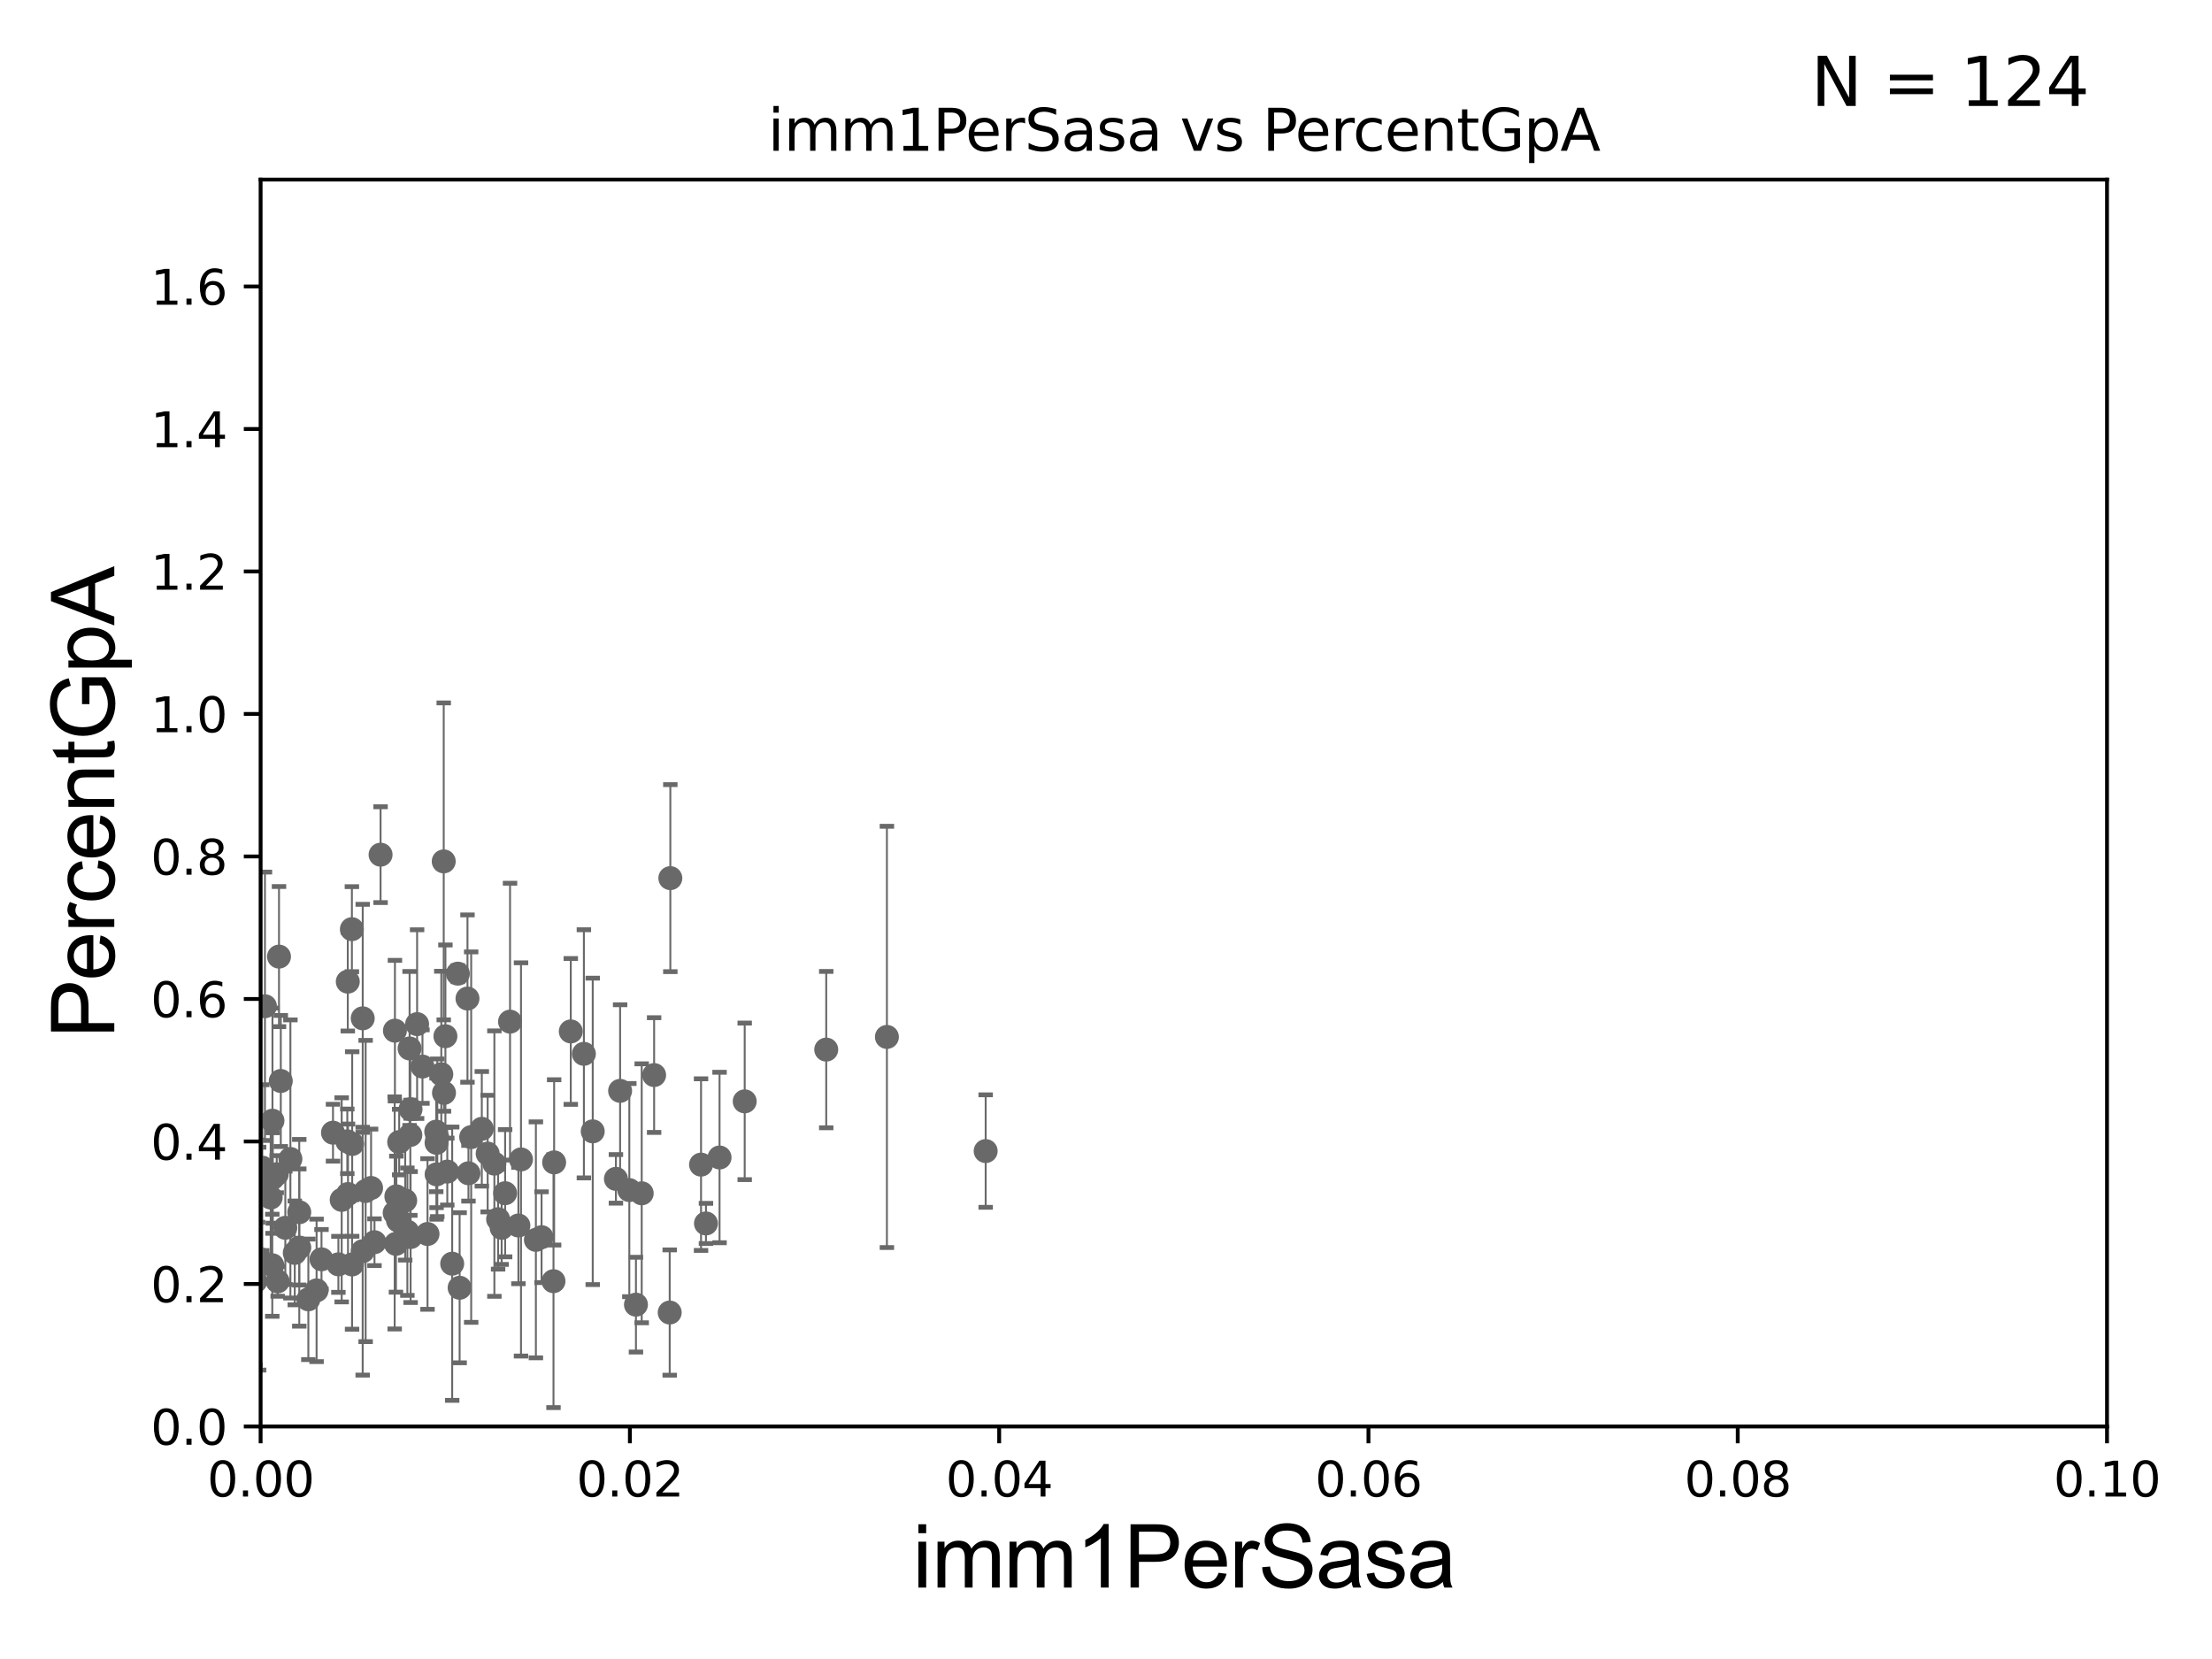 <?xml version="1.0" encoding="utf-8" standalone="no"?>
<!DOCTYPE svg PUBLIC "-//W3C//DTD SVG 1.1//EN"
  "http://www.w3.org/Graphics/SVG/1.1/DTD/svg11.dtd">
<svg xmlns:xlink="http://www.w3.org/1999/xlink" width="460.8pt" height="345.6pt" viewBox="0 0 460.8 345.6" xmlns="http://www.w3.org/2000/svg" version="1.1">
 <defs>
  <style type="text/css">*{stroke-linejoin: round; stroke-linecap: butt}</style>
 </defs>
 <g id="figure_1">
  <g id="patch_1">
   <path d="M 0 345.6 
L 460.8 345.6 
L 460.8 0 
L 0 0 
z
" style="fill: #ffffff"/>
  </g>
  <g id="axes_1">
   <g id="patch_2">
    <path d="M 54.29 297.16 
L 438.93 297.16 
L 438.93 37.411 
L 54.29 37.411 
z
" style="fill: #ffffff"/>
   </g>
   <g id="PathCollection_1">
    <defs>
     <path id="m43d429d270" d="M 0 1.118 
C 0.297 1.118 0.581 1 0.791 0.791 
C 1 0.581 1.118 0.297 1.118 0 
C 1.118 -0.297 1 -0.581 0.791 -0.791 
C 0.581 -1 0.297 -1.118 0 -1.118 
C -0.297 -1.118 -0.581 -1 -0.791 -0.791 
C -1 -0.581 -1.118 -0.297 -1.118 0 
C -1.118 0.297 -1 0.581 -0.791 0.791 
C -0.581 1 -0.297 1.118 0 1.118 
z
" style="stroke: #696969"/>
    </defs>
    <g clip-path="url(#p0c9cc905d2)">
     <use xlink:href="#m43d429d270" x="129.182" y="227.243" style="fill: #696969; stroke: #696969"/>
     <use xlink:href="#m43d429d270" x="69.369" y="235.96" style="fill: #696969; stroke: #696969"/>
     <use xlink:href="#m43d429d270" x="103.762" y="253.982" style="fill: #696969; stroke: #696969"/>
     <use xlink:href="#m43d429d270" x="49.335" y="234.607" style="fill: #696969; stroke: #696969"/>
     <use xlink:href="#m43d429d270" x="56.76" y="233.459" style="fill: #696969; stroke: #696969"/>
     <use xlink:href="#m43d429d270" x="85.535" y="257.701" style="fill: #696969; stroke: #696969"/>
     <use xlink:href="#m43d429d270" x="56.824" y="245.394" style="fill: #696969; stroke: #696969"/>
     <use xlink:href="#m43d429d270" x="92.491" y="227.669" style="fill: #696969; stroke: #696969"/>
     <use xlink:href="#m43d429d270" x="136.264" y="223.955" style="fill: #696969; stroke: #696969"/>
     <use xlink:href="#m43d429d270" x="139.642" y="182.934" style="fill: #696969; stroke: #696969"/>
     <use xlink:href="#m43d429d270" x="133.68" y="248.587" style="fill: #696969; stroke: #696969"/>
     <use xlink:href="#m43d429d270" x="85.524" y="231.07" style="fill: #696969; stroke: #696969"/>
     <use xlink:href="#m43d429d270" x="71.179" y="249.955" style="fill: #696969; stroke: #696969"/>
     <use xlink:href="#m43d429d270" x="112.818" y="257.728" style="fill: #696969; stroke: #696969"/>
     <use xlink:href="#m43d429d270" x="41.997" y="234.131" style="fill: #696969; stroke: #696969"/>
     <use xlink:href="#m43d429d270" x="38.828" y="265.912" style="fill: #696969; stroke: #696969"/>
     <use xlink:href="#m43d429d270" x="72.45" y="204.495" style="fill: #696969; stroke: #696969"/>
     <use xlink:href="#m43d429d270" x="115.435" y="242.147" style="fill: #696969; stroke: #696969"/>
     <use xlink:href="#m43d429d270" x="111.636" y="258.285" style="fill: #696969; stroke: #696969"/>
     <use xlink:href="#m43d429d270" x="46.789" y="199.931" style="fill: #696969; stroke: #696969"/>
     <use xlink:href="#m43d429d270" x="90.944" y="238.074" style="fill: #696969; stroke: #696969"/>
     <use xlink:href="#m43d429d270" x="146.039" y="242.612" style="fill: #696969; stroke: #696969"/>
     <use xlink:href="#m43d429d270" x="50.671" y="265.953" style="fill: #696969; stroke: #696969"/>
     <use xlink:href="#m43d429d270" x="100.369" y="235.155" style="fill: #696969; stroke: #696969"/>
     <use xlink:href="#m43d429d270" x="47.058" y="242.004" style="fill: #696969; stroke: #696969"/>
     <use xlink:href="#m43d429d270" x="42.654" y="256.614" style="fill: #696969; stroke: #696969"/>
     <use xlink:href="#m43d429d270" x="105.228" y="248.569" style="fill: #696969; stroke: #696969"/>
     <use xlink:href="#m43d429d270" x="54.641" y="243.243" style="fill: #696969; stroke: #696969"/>
     <use xlink:href="#m43d429d270" x="131.1" y="247.918" style="fill: #696969; stroke: #696969"/>
     <use xlink:href="#m43d429d270" x="62.345" y="259.885" style="fill: #696969; stroke: #696969"/>
     <use xlink:href="#m43d429d270" x="184.758" y="216.01" style="fill: #696969; stroke: #696969"/>
     <use xlink:href="#m43d429d270" x="39.051" y="249.458" style="fill: #696969; stroke: #696969"/>
     <use xlink:href="#m43d429d270" x="49.597" y="177.134" style="fill: #696969; stroke: #696969"/>
     <use xlink:href="#m43d429d270" x="48.207" y="243.185" style="fill: #696969; stroke: #696969"/>
     <use xlink:href="#m43d429d270" x="48.928" y="225.756" style="fill: #696969; stroke: #696969"/>
     <use xlink:href="#m43d429d270" x="39.95" y="245.582" style="fill: #696969; stroke: #696969"/>
     <use xlink:href="#m43d429d270" x="92.437" y="179.441" style="fill: #696969; stroke: #696969"/>
     <use xlink:href="#m43d429d270" x="82.912" y="254.249" style="fill: #696969; stroke: #696969"/>
     <use xlink:href="#m43d429d270" x="95.75" y="268.263" style="fill: #696969; stroke: #696969"/>
     <use xlink:href="#m43d429d270" x="43.251" y="230.656" style="fill: #696969; stroke: #696969"/>
     <use xlink:href="#m43d429d270" x="101.591" y="240.315" style="fill: #696969; stroke: #696969"/>
     <use xlink:href="#m43d429d270" x="91.098" y="237.015" style="fill: #696969; stroke: #696969"/>
     <use xlink:href="#m43d429d270" x="53.199" y="266.898" style="fill: #696969; stroke: #696969"/>
     <use xlink:href="#m43d429d270" x="49.846" y="223.05" style="fill: #696969; stroke: #696969"/>
     <use xlink:href="#m43d429d270" x="155.135" y="229.434" style="fill: #696969; stroke: #696969"/>
     <use xlink:href="#m43d429d270" x="147.065" y="254.865" style="fill: #696969; stroke: #696969"/>
     <use xlink:href="#m43d429d270" x="82.271" y="214.706" style="fill: #696969; stroke: #696969"/>
     <use xlink:href="#m43d429d270" x="139.511" y="273.424" style="fill: #696969; stroke: #696969"/>
     <use xlink:href="#m43d429d270" x="205.333" y="239.789" style="fill: #696969; stroke: #696969"/>
     <use xlink:href="#m43d429d270" x="128.307" y="245.58" style="fill: #696969; stroke: #696969"/>
     <use xlink:href="#m43d429d270" x="58.493" y="225.189" style="fill: #696969; stroke: #696969"/>
     <use xlink:href="#m43d429d270" x="107.992" y="255.294" style="fill: #696969; stroke: #696969"/>
     <use xlink:href="#m43d429d270" x="118.904" y="214.865" style="fill: #696969; stroke: #696969"/>
     <use xlink:href="#m43d429d270" x="58.121" y="199.278" style="fill: #696969; stroke: #696969"/>
     <use xlink:href="#m43d429d270" x="82.569" y="249.226" style="fill: #696969; stroke: #696969"/>
     <use xlink:href="#m43d429d270" x="172.12" y="218.65" style="fill: #696969; stroke: #696969"/>
     <use xlink:href="#m43d429d270" x="89.061" y="257.063" style="fill: #696969; stroke: #696969"/>
     <use xlink:href="#m43d429d270" x="104.501" y="255.778" style="fill: #696969; stroke: #696969"/>
     <use xlink:href="#m43d429d270" x="44.352" y="257.104" style="fill: #696969; stroke: #696969"/>
     <use xlink:href="#m43d429d270" x="90.954" y="244.636" style="fill: #696969; stroke: #696969"/>
     <use xlink:href="#m43d429d270" x="132.481" y="271.784" style="fill: #696969; stroke: #696969"/>
     <use xlink:href="#m43d429d270" x="73.367" y="238.315" style="fill: #696969; stroke: #696969"/>
     <use xlink:href="#m43d429d270" x="36.632" y="230.63" style="fill: #696969; stroke: #696969"/>
     <use xlink:href="#m43d429d270" x="84.863" y="256.583" style="fill: #696969; stroke: #696969"/>
     <use xlink:href="#m43d429d270" x="47.786" y="198.337" style="fill: #696969; stroke: #696969"/>
     <use xlink:href="#m43d429d270" x="55.194" y="209.624" style="fill: #696969; stroke: #696969"/>
     <use xlink:href="#m43d429d270" x="85.479" y="236.438" style="fill: #696969; stroke: #696969"/>
     <use xlink:href="#m43d429d270" x="121.634" y="219.533" style="fill: #696969; stroke: #696969"/>
     <use xlink:href="#m43d429d270" x="79.28" y="178.046" style="fill: #696969; stroke: #696969"/>
     <use xlink:href="#m43d429d270" x="43.264" y="234.865" style="fill: #696969; stroke: #696969"/>
     <use xlink:href="#m43d429d270" x="60.496" y="241.432" style="fill: #696969; stroke: #696969"/>
     <use xlink:href="#m43d429d270" x="86.89" y="213.344" style="fill: #696969; stroke: #696969"/>
     <use xlink:href="#m43d429d270" x="75.561" y="212.138" style="fill: #696969; stroke: #696969"/>
     <use xlink:href="#m43d429d270" x="57.648" y="244.605" style="fill: #696969; stroke: #696969"/>
     <use xlink:href="#m43d429d270" x="92.788" y="215.864" style="fill: #696969; stroke: #696969"/>
     <use xlink:href="#m43d429d270" x="65.95" y="268.808" style="fill: #696969; stroke: #696969"/>
     <use xlink:href="#m43d429d270" x="90.876" y="235.74" style="fill: #696969; stroke: #696969"/>
     <use xlink:href="#m43d429d270" x="94.199" y="263.249" style="fill: #696969; stroke: #696969"/>
     <use xlink:href="#m43d429d270" x="53.755" y="246.048" style="fill: #696969; stroke: #696969"/>
     <use xlink:href="#m43d429d270" x="56.722" y="263.577" style="fill: #696969; stroke: #696969"/>
     <use xlink:href="#m43d429d270" x="75.552" y="260.646" style="fill: #696969; stroke: #696969"/>
     <use xlink:href="#m43d429d270" x="97.591" y="244.413" style="fill: #696969; stroke: #696969"/>
     <use xlink:href="#m43d429d270" x="85.324" y="218.414" style="fill: #696969; stroke: #696969"/>
     <use xlink:href="#m43d429d270" x="76.167" y="248.11" style="fill: #696969; stroke: #696969"/>
     <use xlink:href="#m43d429d270" x="51.821" y="243.11" style="fill: #696969; stroke: #696969"/>
     <use xlink:href="#m43d429d270" x="88.007" y="222.185" style="fill: #696969; stroke: #696969"/>
     <use xlink:href="#m43d429d270" x="73.306" y="193.562" style="fill: #696969; stroke: #696969"/>
     <use xlink:href="#m43d429d270" x="83.159" y="237.913" style="fill: #696969; stroke: #696969"/>
     <use xlink:href="#m43d429d270" x="61.405" y="261.002" style="fill: #696969; stroke: #696969"/>
     <use xlink:href="#m43d429d270" x="95.378" y="202.829" style="fill: #696969; stroke: #696969"/>
     <use xlink:href="#m43d429d270" x="82.218" y="252.679" style="fill: #696969; stroke: #696969"/>
     <use xlink:href="#m43d429d270" x="64.235" y="270.673" style="fill: #696969; stroke: #696969"/>
     <use xlink:href="#m43d429d270" x="56.387" y="249.472" style="fill: #696969; stroke: #696969"/>
     <use xlink:href="#m43d429d270" x="49.181" y="252.271" style="fill: #696969; stroke: #696969"/>
     <use xlink:href="#m43d429d270" x="84.411" y="250.087" style="fill: #696969; stroke: #696969"/>
     <use xlink:href="#m43d429d270" x="51.763" y="261.073" style="fill: #696969; stroke: #696969"/>
     <use xlink:href="#m43d429d270" x="82.484" y="259.117" style="fill: #696969; stroke: #696969"/>
     <use xlink:href="#m43d429d270" x="72.347" y="237.758" style="fill: #696969; stroke: #696969"/>
     <use xlink:href="#m43d429d270" x="77.303" y="247.475" style="fill: #696969; stroke: #696969"/>
     <use xlink:href="#m43d429d270" x="51.838" y="234.522" style="fill: #696969; stroke: #696969"/>
     <use xlink:href="#m43d429d270" x="53.984" y="262.201" style="fill: #696969; stroke: #696969"/>
     <use xlink:href="#m43d429d270" x="66.974" y="262.338" style="fill: #696969; stroke: #696969"/>
     <use xlink:href="#m43d429d270" x="70.493" y="263.384" style="fill: #696969; stroke: #696969"/>
     <use xlink:href="#m43d429d270" x="115.302" y="266.894" style="fill: #696969; stroke: #696969"/>
     <use xlink:href="#m43d429d270" x="91.93" y="223.783" style="fill: #696969; stroke: #696969"/>
     <use xlink:href="#m43d429d270" x="62.34" y="252.533" style="fill: #696969; stroke: #696969"/>
     <use xlink:href="#m43d429d270" x="42.954" y="249.882" style="fill: #696969; stroke: #696969"/>
     <use xlink:href="#m43d429d270" x="72.495" y="248.742" style="fill: #696969; stroke: #696969"/>
     <use xlink:href="#m43d429d270" x="78.013" y="258.775" style="fill: #696969; stroke: #696969"/>
     <use xlink:href="#m43d429d270" x="73.341" y="263.409" style="fill: #696969; stroke: #696969"/>
     <use xlink:href="#m43d429d270" x="108.535" y="241.53" style="fill: #696969; stroke: #696969"/>
     <use xlink:href="#m43d429d270" x="149.896" y="241.128" style="fill: #696969; stroke: #696969"/>
     <use xlink:href="#m43d429d270" x="51.142" y="229.994" style="fill: #696969; stroke: #696969"/>
     <use xlink:href="#m43d429d270" x="38.696" y="250.197" style="fill: #696969; stroke: #696969"/>
     <use xlink:href="#m43d429d270" x="48.572" y="239.048" style="fill: #696969; stroke: #696969"/>
     <use xlink:href="#m43d429d270" x="93.178" y="244.064" style="fill: #696969; stroke: #696969"/>
     <use xlink:href="#m43d429d270" x="59.439" y="255.774" style="fill: #696969; stroke: #696969"/>
     <use xlink:href="#m43d429d270" x="106.25" y="212.827" style="fill: #696969; stroke: #696969"/>
     <use xlink:href="#m43d429d270" x="97.385" y="208.016" style="fill: #696969; stroke: #696969"/>
     <use xlink:href="#m43d429d270" x="57.843" y="266.934" style="fill: #696969; stroke: #696969"/>
     <use xlink:href="#m43d429d270" x="123.476" y="235.684" style="fill: #696969; stroke: #696969"/>
     <use xlink:href="#m43d429d270" x="102.989" y="242.399" style="fill: #696969; stroke: #696969"/>
     <use xlink:href="#m43d429d270" x="34.38" y="255.321" style="fill: #696969; stroke: #696969"/>
     <use xlink:href="#m43d429d270" x="98.155" y="236.878" style="fill: #696969; stroke: #696969"/>
    </g>
   </g>
   <g id="matplotlib.axis_1">
    <g id="xtick_1">
     <g id="line2d_1">
      <defs>
       <path id="md2822aad5c" d="M 0 0 
L 0 3.5 
" style="stroke: #000000; stroke-width: 0.8"/>
      </defs>
      <g>
       <use xlink:href="#md2822aad5c" x="54.29" y="297.16" style="stroke: #000000; stroke-width: 0.8"/>
      </g>
     </g>
     <g id="text_1">
      <!-- 0.00 -->
      <g transform="translate(43.157 311.758)scale(0.1 -0.1)">
       <defs>
        <path id="DejaVuSans-30" d="M 2034 4250 
Q 1547 4250 1301 3770 
Q 1056 3291 1056 2328 
Q 1056 1369 1301 889 
Q 1547 409 2034 409 
Q 2525 409 2770 889 
Q 3016 1369 3016 2328 
Q 3016 3291 2770 3770 
Q 2525 4250 2034 4250 
z
M 2034 4750 
Q 2819 4750 3233 4129 
Q 3647 3509 3647 2328 
Q 3647 1150 3233 529 
Q 2819 -91 2034 -91 
Q 1250 -91 836 529 
Q 422 1150 422 2328 
Q 422 3509 836 4129 
Q 1250 4750 2034 4750 
z
" transform="scale(0.016)"/>
        <path id="DejaVuSans-2e" d="M 684 794 
L 1344 794 
L 1344 0 
L 684 0 
L 684 794 
z
" transform="scale(0.016)"/>
       </defs>
       <use xlink:href="#DejaVuSans-30"/>
       <use xlink:href="#DejaVuSans-2e" x="63.623"/>
       <use xlink:href="#DejaVuSans-30" x="95.41"/>
       <use xlink:href="#DejaVuSans-30" x="159.033"/>
      </g>
     </g>
    </g>
    <g id="xtick_2">
     <g id="line2d_2">
      <g>
       <use xlink:href="#md2822aad5c" x="131.218" y="297.16" style="stroke: #000000; stroke-width: 0.8"/>
      </g>
     </g>
     <g id="text_2">
      <!-- 0.02 -->
      <g transform="translate(120.085 311.758)scale(0.1 -0.1)">
       <defs>
        <path id="DejaVuSans-32" d="M 1228 531 
L 3431 531 
L 3431 0 
L 469 0 
L 469 531 
Q 828 903 1448 1529 
Q 2069 2156 2228 2338 
Q 2531 2678 2651 2914 
Q 2772 3150 2772 3378 
Q 2772 3750 2511 3984 
Q 2250 4219 1831 4219 
Q 1534 4219 1204 4116 
Q 875 4013 500 3803 
L 500 4441 
Q 881 4594 1212 4672 
Q 1544 4750 1819 4750 
Q 2544 4750 2975 4387 
Q 3406 4025 3406 3419 
Q 3406 3131 3298 2873 
Q 3191 2616 2906 2266 
Q 2828 2175 2409 1742 
Q 1991 1309 1228 531 
z
" transform="scale(0.016)"/>
       </defs>
       <use xlink:href="#DejaVuSans-30"/>
       <use xlink:href="#DejaVuSans-2e" x="63.623"/>
       <use xlink:href="#DejaVuSans-30" x="95.41"/>
       <use xlink:href="#DejaVuSans-32" x="159.033"/>
      </g>
     </g>
    </g>
    <g id="xtick_3">
     <g id="line2d_3">
      <g>
       <use xlink:href="#md2822aad5c" x="208.146" y="297.16" style="stroke: #000000; stroke-width: 0.8"/>
      </g>
     </g>
     <g id="text_3">
      <!-- 0.04 -->
      <g transform="translate(197.013 311.758)scale(0.1 -0.1)">
       <defs>
        <path id="DejaVuSans-34" d="M 2419 4116 
L 825 1625 
L 2419 1625 
L 2419 4116 
z
M 2253 4666 
L 3047 4666 
L 3047 1625 
L 3713 1625 
L 3713 1100 
L 3047 1100 
L 3047 0 
L 2419 0 
L 2419 1100 
L 313 1100 
L 313 1709 
L 2253 4666 
z
" transform="scale(0.016)"/>
       </defs>
       <use xlink:href="#DejaVuSans-30"/>
       <use xlink:href="#DejaVuSans-2e" x="63.623"/>
       <use xlink:href="#DejaVuSans-30" x="95.41"/>
       <use xlink:href="#DejaVuSans-34" x="159.033"/>
      </g>
     </g>
    </g>
    <g id="xtick_4">
     <g id="line2d_4">
      <g>
       <use xlink:href="#md2822aad5c" x="285.074" y="297.16" style="stroke: #000000; stroke-width: 0.8"/>
      </g>
     </g>
     <g id="text_4">
      <!-- 0.06 -->
      <g transform="translate(273.941 311.758)scale(0.1 -0.1)">
       <defs>
        <path id="DejaVuSans-36" d="M 2113 2584 
Q 1688 2584 1439 2293 
Q 1191 2003 1191 1497 
Q 1191 994 1439 701 
Q 1688 409 2113 409 
Q 2538 409 2786 701 
Q 3034 994 3034 1497 
Q 3034 2003 2786 2293 
Q 2538 2584 2113 2584 
z
M 3366 4563 
L 3366 3988 
Q 3128 4100 2886 4159 
Q 2644 4219 2406 4219 
Q 1781 4219 1451 3797 
Q 1122 3375 1075 2522 
Q 1259 2794 1537 2939 
Q 1816 3084 2150 3084 
Q 2853 3084 3261 2657 
Q 3669 2231 3669 1497 
Q 3669 778 3244 343 
Q 2819 -91 2113 -91 
Q 1303 -91 875 529 
Q 447 1150 447 2328 
Q 447 3434 972 4092 
Q 1497 4750 2381 4750 
Q 2619 4750 2861 4703 
Q 3103 4656 3366 4563 
z
" transform="scale(0.016)"/>
       </defs>
       <use xlink:href="#DejaVuSans-30"/>
       <use xlink:href="#DejaVuSans-2e" x="63.623"/>
       <use xlink:href="#DejaVuSans-30" x="95.41"/>
       <use xlink:href="#DejaVuSans-36" x="159.033"/>
      </g>
     </g>
    </g>
    <g id="xtick_5">
     <g id="line2d_5">
      <g>
       <use xlink:href="#md2822aad5c" x="362.002" y="297.16" style="stroke: #000000; stroke-width: 0.8"/>
      </g>
     </g>
     <g id="text_5">
      <!-- 0.08 -->
      <g transform="translate(350.869 311.758)scale(0.1 -0.1)">
       <defs>
        <path id="DejaVuSans-38" d="M 2034 2216 
Q 1584 2216 1326 1975 
Q 1069 1734 1069 1313 
Q 1069 891 1326 650 
Q 1584 409 2034 409 
Q 2484 409 2743 651 
Q 3003 894 3003 1313 
Q 3003 1734 2745 1975 
Q 2488 2216 2034 2216 
z
M 1403 2484 
Q 997 2584 770 2862 
Q 544 3141 544 3541 
Q 544 4100 942 4425 
Q 1341 4750 2034 4750 
Q 2731 4750 3128 4425 
Q 3525 4100 3525 3541 
Q 3525 3141 3298 2862 
Q 3072 2584 2669 2484 
Q 3125 2378 3379 2068 
Q 3634 1759 3634 1313 
Q 3634 634 3220 271 
Q 2806 -91 2034 -91 
Q 1263 -91 848 271 
Q 434 634 434 1313 
Q 434 1759 690 2068 
Q 947 2378 1403 2484 
z
M 1172 3481 
Q 1172 3119 1398 2916 
Q 1625 2713 2034 2713 
Q 2441 2713 2670 2916 
Q 2900 3119 2900 3481 
Q 2900 3844 2670 4047 
Q 2441 4250 2034 4250 
Q 1625 4250 1398 4047 
Q 1172 3844 1172 3481 
z
" transform="scale(0.016)"/>
       </defs>
       <use xlink:href="#DejaVuSans-30"/>
       <use xlink:href="#DejaVuSans-2e" x="63.623"/>
       <use xlink:href="#DejaVuSans-30" x="95.41"/>
       <use xlink:href="#DejaVuSans-38" x="159.033"/>
      </g>
     </g>
    </g>
    <g id="xtick_6">
     <g id="line2d_6">
      <g>
       <use xlink:href="#md2822aad5c" x="438.93" y="297.16" style="stroke: #000000; stroke-width: 0.8"/>
      </g>
     </g>
     <g id="text_6">
      <!-- 0.10 -->
      <g transform="translate(427.797 311.758)scale(0.1 -0.1)">
       <defs>
        <path id="DejaVuSans-31" d="M 794 531 
L 1825 531 
L 1825 4091 
L 703 3866 
L 703 4441 
L 1819 4666 
L 2450 4666 
L 2450 531 
L 3481 531 
L 3481 0 
L 794 0 
L 794 531 
z
" transform="scale(0.016)"/>
       </defs>
       <use xlink:href="#DejaVuSans-30"/>
       <use xlink:href="#DejaVuSans-2e" x="63.623"/>
       <use xlink:href="#DejaVuSans-31" x="95.41"/>
       <use xlink:href="#DejaVuSans-30" x="159.033"/>
      </g>
     </g>
    </g>
    <g id="text_7">
     <!-- imm1PerSasa -->
     <g transform="translate(190.094 330.722)scale(0.18 -0.18)">
      <defs>
       <path id="ArialMT-69" d="M 425 3934 
L 425 4581 
L 988 4581 
L 988 3934 
L 425 3934 
z
M 425 0 
L 425 3319 
L 988 3319 
L 988 0 
L 425 0 
z
" transform="scale(0.016)"/>
       <path id="ArialMT-6d" d="M 422 0 
L 422 3319 
L 925 3319 
L 925 2853 
Q 1081 3097 1340 3245 
Q 1600 3394 1931 3394 
Q 2300 3394 2536 3241 
Q 2772 3088 2869 2813 
Q 3263 3394 3894 3394 
Q 4388 3394 4653 3120 
Q 4919 2847 4919 2278 
L 4919 0 
L 4359 0 
L 4359 2091 
Q 4359 2428 4304 2576 
Q 4250 2725 4106 2815 
Q 3963 2906 3769 2906 
Q 3419 2906 3187 2673 
Q 2956 2441 2956 1928 
L 2956 0 
L 2394 0 
L 2394 2156 
Q 2394 2531 2256 2718 
Q 2119 2906 1806 2906 
Q 1569 2906 1367 2781 
Q 1166 2656 1075 2415 
Q 984 2175 984 1722 
L 984 0 
L 422 0 
z
" transform="scale(0.016)"/>
       <path id="ArialMT-31" d="M 2384 0 
L 1822 0 
L 1822 3584 
Q 1619 3391 1289 3197 
Q 959 3003 697 2906 
L 697 3450 
Q 1169 3672 1522 3987 
Q 1875 4303 2022 4600 
L 2384 4600 
L 2384 0 
z
" transform="scale(0.016)"/>
       <path id="ArialMT-50" d="M 494 0 
L 494 4581 
L 2222 4581 
Q 2678 4581 2919 4538 
Q 3256 4481 3484 4323 
Q 3713 4166 3852 3881 
Q 3991 3597 3991 3256 
Q 3991 2672 3619 2267 
Q 3247 1863 2275 1863 
L 1100 1863 
L 1100 0 
L 494 0 
z
M 1100 2403 
L 2284 2403 
Q 2872 2403 3119 2622 
Q 3366 2841 3366 3238 
Q 3366 3525 3220 3729 
Q 3075 3934 2838 4000 
Q 2684 4041 2272 4041 
L 1100 4041 
L 1100 2403 
z
" transform="scale(0.016)"/>
       <path id="ArialMT-65" d="M 2694 1069 
L 3275 997 
Q 3138 488 2766 206 
Q 2394 -75 1816 -75 
Q 1088 -75 661 373 
Q 234 822 234 1631 
Q 234 2469 665 2931 
Q 1097 3394 1784 3394 
Q 2450 3394 2872 2941 
Q 3294 2488 3294 1666 
Q 3294 1616 3291 1516 
L 816 1516 
Q 847 969 1125 678 
Q 1403 388 1819 388 
Q 2128 388 2347 550 
Q 2566 713 2694 1069 
z
M 847 1978 
L 2700 1978 
Q 2663 2397 2488 2606 
Q 2219 2931 1791 2931 
Q 1403 2931 1139 2672 
Q 875 2413 847 1978 
z
" transform="scale(0.016)"/>
       <path id="ArialMT-72" d="M 416 0 
L 416 3319 
L 922 3319 
L 922 2816 
Q 1116 3169 1280 3281 
Q 1444 3394 1641 3394 
Q 1925 3394 2219 3213 
L 2025 2691 
Q 1819 2813 1613 2813 
Q 1428 2813 1281 2702 
Q 1134 2591 1072 2394 
Q 978 2094 978 1738 
L 978 0 
L 416 0 
z
" transform="scale(0.016)"/>
       <path id="ArialMT-53" d="M 288 1472 
L 859 1522 
Q 900 1178 1048 958 
Q 1197 738 1509 602 
Q 1822 466 2213 466 
Q 2559 466 2825 569 
Q 3091 672 3220 851 
Q 3350 1031 3350 1244 
Q 3350 1459 3225 1620 
Q 3100 1781 2813 1891 
Q 2628 1963 1997 2114 
Q 1366 2266 1113 2400 
Q 784 2572 623 2826 
Q 463 3081 463 3397 
Q 463 3744 659 4045 
Q 856 4347 1234 4503 
Q 1613 4659 2075 4659 
Q 2584 4659 2973 4495 
Q 3363 4331 3572 4012 
Q 3781 3694 3797 3291 
L 3216 3247 
Q 3169 3681 2898 3903 
Q 2628 4125 2100 4125 
Q 1550 4125 1298 3923 
Q 1047 3722 1047 3438 
Q 1047 3191 1225 3031 
Q 1400 2872 2139 2705 
Q 2878 2538 3153 2413 
Q 3553 2228 3743 1945 
Q 3934 1663 3934 1294 
Q 3934 928 3725 604 
Q 3516 281 3123 101 
Q 2731 -78 2241 -78 
Q 1619 -78 1198 103 
Q 778 284 539 648 
Q 300 1013 288 1472 
z
" transform="scale(0.016)"/>
       <path id="ArialMT-61" d="M 2588 409 
Q 2275 144 1986 34 
Q 1697 -75 1366 -75 
Q 819 -75 525 192 
Q 231 459 231 875 
Q 231 1119 342 1320 
Q 453 1522 633 1644 
Q 813 1766 1038 1828 
Q 1203 1872 1538 1913 
Q 2219 1994 2541 2106 
Q 2544 2222 2544 2253 
Q 2544 2597 2384 2738 
Q 2169 2928 1744 2928 
Q 1347 2928 1158 2789 
Q 969 2650 878 2297 
L 328 2372 
Q 403 2725 575 2942 
Q 747 3159 1072 3276 
Q 1397 3394 1825 3394 
Q 2250 3394 2515 3294 
Q 2781 3194 2906 3042 
Q 3031 2891 3081 2659 
Q 3109 2516 3109 2141 
L 3109 1391 
Q 3109 606 3145 398 
Q 3181 191 3288 0 
L 2700 0 
Q 2613 175 2588 409 
z
M 2541 1666 
Q 2234 1541 1622 1453 
Q 1275 1403 1131 1340 
Q 988 1278 909 1158 
Q 831 1038 831 891 
Q 831 666 1001 516 
Q 1172 366 1500 366 
Q 1825 366 2078 508 
Q 2331 650 2450 897 
Q 2541 1088 2541 1459 
L 2541 1666 
z
" transform="scale(0.016)"/>
       <path id="ArialMT-73" d="M 197 991 
L 753 1078 
Q 800 744 1014 566 
Q 1228 388 1613 388 
Q 2000 388 2187 545 
Q 2375 703 2375 916 
Q 2375 1106 2209 1216 
Q 2094 1291 1634 1406 
Q 1016 1563 777 1677 
Q 538 1791 414 1992 
Q 291 2194 291 2438 
Q 291 2659 392 2848 
Q 494 3038 669 3163 
Q 800 3259 1026 3326 
Q 1253 3394 1513 3394 
Q 1903 3394 2198 3281 
Q 2494 3169 2634 2976 
Q 2775 2784 2828 2463 
L 2278 2388 
Q 2241 2644 2061 2787 
Q 1881 2931 1553 2931 
Q 1166 2931 1000 2803 
Q 834 2675 834 2503 
Q 834 2394 903 2306 
Q 972 2216 1119 2156 
Q 1203 2125 1616 2013 
Q 2213 1853 2448 1751 
Q 2684 1650 2818 1456 
Q 2953 1263 2953 975 
Q 2953 694 2789 445 
Q 2625 197 2315 61 
Q 2006 -75 1616 -75 
Q 969 -75 630 194 
Q 291 463 197 991 
z
" transform="scale(0.016)"/>
      </defs>
      <use xlink:href="#ArialMT-69"/>
      <use xlink:href="#ArialMT-6d" x="22.217"/>
      <use xlink:href="#ArialMT-6d" x="105.518"/>
      <use xlink:href="#ArialMT-31" x="188.818"/>
      <use xlink:href="#ArialMT-50" x="244.434"/>
      <use xlink:href="#ArialMT-65" x="311.133"/>
      <use xlink:href="#ArialMT-72" x="366.748"/>
      <use xlink:href="#ArialMT-53" x="400.049"/>
      <use xlink:href="#ArialMT-61" x="466.748"/>
      <use xlink:href="#ArialMT-73" x="522.363"/>
      <use xlink:href="#ArialMT-61" x="572.363"/>
     </g>
    </g>
   </g>
   <g id="matplotlib.axis_2">
    <g id="ytick_1">
     <g id="line2d_7">
      <defs>
       <path id="m2541e71760" d="M 0 0 
L -3.5 0 
" style="stroke: #000000; stroke-width: 0.8"/>
      </defs>
      <g>
       <use xlink:href="#m2541e71760" x="54.29" y="297.16" style="stroke: #000000; stroke-width: 0.8"/>
      </g>
     </g>
     <g id="text_8">
      <!-- 0.0 -->
      <g transform="translate(31.387 300.959)scale(0.1 -0.1)">
       <use xlink:href="#DejaVuSans-30"/>
       <use xlink:href="#DejaVuSans-2e" x="63.623"/>
       <use xlink:href="#DejaVuSans-30" x="95.41"/>
      </g>
     </g>
    </g>
    <g id="ytick_2">
     <g id="line2d_8">
      <g>
       <use xlink:href="#m2541e71760" x="54.29" y="267.474" style="stroke: #000000; stroke-width: 0.8"/>
      </g>
     </g>
     <g id="text_9">
      <!-- 0.2 -->
      <g transform="translate(31.387 271.274)scale(0.1 -0.1)">
       <use xlink:href="#DejaVuSans-30"/>
       <use xlink:href="#DejaVuSans-2e" x="63.623"/>
       <use xlink:href="#DejaVuSans-32" x="95.41"/>
      </g>
     </g>
    </g>
    <g id="ytick_3">
     <g id="line2d_9">
      <g>
       <use xlink:href="#m2541e71760" x="54.29" y="237.789" style="stroke: #000000; stroke-width: 0.8"/>
      </g>
     </g>
     <g id="text_10">
      <!-- 0.4 -->
      <g transform="translate(31.387 241.588)scale(0.1 -0.1)">
       <use xlink:href="#DejaVuSans-30"/>
       <use xlink:href="#DejaVuSans-2e" x="63.623"/>
       <use xlink:href="#DejaVuSans-34" x="95.41"/>
      </g>
     </g>
    </g>
    <g id="ytick_4">
     <g id="line2d_10">
      <g>
       <use xlink:href="#m2541e71760" x="54.29" y="208.103" style="stroke: #000000; stroke-width: 0.8"/>
      </g>
     </g>
     <g id="text_11">
      <!-- 0.6 -->
      <g transform="translate(31.387 211.902)scale(0.1 -0.1)">
       <use xlink:href="#DejaVuSans-30"/>
       <use xlink:href="#DejaVuSans-2e" x="63.623"/>
       <use xlink:href="#DejaVuSans-36" x="95.41"/>
      </g>
     </g>
    </g>
    <g id="ytick_5">
     <g id="line2d_11">
      <g>
       <use xlink:href="#m2541e71760" x="54.29" y="178.418" style="stroke: #000000; stroke-width: 0.8"/>
      </g>
     </g>
     <g id="text_12">
      <!-- 0.8 -->
      <g transform="translate(31.387 182.217)scale(0.1 -0.1)">
       <use xlink:href="#DejaVuSans-30"/>
       <use xlink:href="#DejaVuSans-2e" x="63.623"/>
       <use xlink:href="#DejaVuSans-38" x="95.41"/>
      </g>
     </g>
    </g>
    <g id="ytick_6">
     <g id="line2d_12">
      <g>
       <use xlink:href="#m2541e71760" x="54.29" y="148.732" style="stroke: #000000; stroke-width: 0.8"/>
      </g>
     </g>
     <g id="text_13">
      <!-- 1.0 -->
      <g transform="translate(31.387 152.531)scale(0.1 -0.1)">
       <use xlink:href="#DejaVuSans-31"/>
       <use xlink:href="#DejaVuSans-2e" x="63.623"/>
       <use xlink:href="#DejaVuSans-30" x="95.41"/>
      </g>
     </g>
    </g>
    <g id="ytick_7">
     <g id="line2d_13">
      <g>
       <use xlink:href="#m2541e71760" x="54.29" y="119.047" style="stroke: #000000; stroke-width: 0.8"/>
      </g>
     </g>
     <g id="text_14">
      <!-- 1.2 -->
      <g transform="translate(31.387 122.846)scale(0.1 -0.1)">
       <use xlink:href="#DejaVuSans-31"/>
       <use xlink:href="#DejaVuSans-2e" x="63.623"/>
       <use xlink:href="#DejaVuSans-32" x="95.41"/>
      </g>
     </g>
    </g>
    <g id="ytick_8">
     <g id="line2d_14">
      <g>
       <use xlink:href="#m2541e71760" x="54.29" y="89.361" style="stroke: #000000; stroke-width: 0.8"/>
      </g>
     </g>
     <g id="text_15">
      <!-- 1.4 -->
      <g transform="translate(31.387 93.16)scale(0.1 -0.1)">
       <use xlink:href="#DejaVuSans-31"/>
       <use xlink:href="#DejaVuSans-2e" x="63.623"/>
       <use xlink:href="#DejaVuSans-34" x="95.41"/>
      </g>
     </g>
    </g>
    <g id="ytick_9">
     <g id="line2d_15">
      <g>
       <use xlink:href="#m2541e71760" x="54.29" y="59.675" style="stroke: #000000; stroke-width: 0.8"/>
      </g>
     </g>
     <g id="text_16">
      <!-- 1.6 -->
      <g transform="translate(31.387 63.475)scale(0.1 -0.1)">
       <use xlink:href="#DejaVuSans-31"/>
       <use xlink:href="#DejaVuSans-2e" x="63.623"/>
       <use xlink:href="#DejaVuSans-36" x="95.41"/>
      </g>
     </g>
    </g>
    <g id="text_17">
     <!-- PercentGpA -->
     <g transform="translate(23.809 216.309)rotate(-90)scale(0.18 -0.18)">
      <defs>
       <path id="ArialMT-63" d="M 2588 1216 
L 3141 1144 
Q 3050 572 2676 248 
Q 2303 -75 1759 -75 
Q 1078 -75 664 370 
Q 250 816 250 1647 
Q 250 2184 428 2587 
Q 606 2991 970 3192 
Q 1334 3394 1763 3394 
Q 2303 3394 2647 3120 
Q 2991 2847 3088 2344 
L 2541 2259 
Q 2463 2594 2264 2762 
Q 2066 2931 1784 2931 
Q 1359 2931 1093 2626 
Q 828 2322 828 1663 
Q 828 994 1084 691 
Q 1341 388 1753 388 
Q 2084 388 2306 591 
Q 2528 794 2588 1216 
z
" transform="scale(0.016)"/>
       <path id="ArialMT-6e" d="M 422 0 
L 422 3319 
L 928 3319 
L 928 2847 
Q 1294 3394 1984 3394 
Q 2284 3394 2536 3286 
Q 2788 3178 2913 3003 
Q 3038 2828 3088 2588 
Q 3119 2431 3119 2041 
L 3119 0 
L 2556 0 
L 2556 2019 
Q 2556 2363 2490 2533 
Q 2425 2703 2258 2804 
Q 2091 2906 1866 2906 
Q 1506 2906 1245 2678 
Q 984 2450 984 1813 
L 984 0 
L 422 0 
z
" transform="scale(0.016)"/>
       <path id="ArialMT-74" d="M 1650 503 
L 1731 6 
Q 1494 -44 1306 -44 
Q 1000 -44 831 53 
Q 663 150 594 308 
Q 525 466 525 972 
L 525 2881 
L 113 2881 
L 113 3319 
L 525 3319 
L 525 4141 
L 1084 4478 
L 1084 3319 
L 1650 3319 
L 1650 2881 
L 1084 2881 
L 1084 941 
Q 1084 700 1114 631 
Q 1144 563 1211 522 
Q 1278 481 1403 481 
Q 1497 481 1650 503 
z
" transform="scale(0.016)"/>
       <path id="ArialMT-47" d="M 2638 1797 
L 2638 2334 
L 4578 2338 
L 4578 638 
Q 4131 281 3656 101 
Q 3181 -78 2681 -78 
Q 2006 -78 1454 211 
Q 903 500 622 1047 
Q 341 1594 341 2269 
Q 341 2938 620 3517 
Q 900 4097 1425 4378 
Q 1950 4659 2634 4659 
Q 3131 4659 3532 4498 
Q 3934 4338 4162 4050 
Q 4391 3763 4509 3300 
L 3963 3150 
Q 3859 3500 3706 3700 
Q 3553 3900 3268 4020 
Q 2984 4141 2638 4141 
Q 2222 4141 1919 4014 
Q 1616 3888 1430 3681 
Q 1244 3475 1141 3228 
Q 966 2803 966 2306 
Q 966 1694 1177 1281 
Q 1388 869 1791 669 
Q 2194 469 2647 469 
Q 3041 469 3416 620 
Q 3791 772 3984 944 
L 3984 1797 
L 2638 1797 
z
" transform="scale(0.016)"/>
       <path id="ArialMT-70" d="M 422 -1272 
L 422 3319 
L 934 3319 
L 934 2888 
Q 1116 3141 1344 3267 
Q 1572 3394 1897 3394 
Q 2322 3394 2647 3175 
Q 2972 2956 3137 2557 
Q 3303 2159 3303 1684 
Q 3303 1175 3120 767 
Q 2938 359 2589 142 
Q 2241 -75 1856 -75 
Q 1575 -75 1351 44 
Q 1128 163 984 344 
L 984 -1272 
L 422 -1272 
z
M 931 1641 
Q 931 1000 1190 694 
Q 1450 388 1819 388 
Q 2194 388 2461 705 
Q 2728 1022 2728 1688 
Q 2728 2322 2467 2637 
Q 2206 2953 1844 2953 
Q 1484 2953 1207 2617 
Q 931 2281 931 1641 
z
" transform="scale(0.016)"/>
       <path id="ArialMT-41" d="M -9 0 
L 1750 4581 
L 2403 4581 
L 4278 0 
L 3588 0 
L 3053 1388 
L 1138 1388 
L 634 0 
L -9 0 
z
M 1313 1881 
L 2866 1881 
L 2388 3150 
Q 2169 3728 2063 4100 
Q 1975 3659 1816 3225 
L 1313 1881 
z
" transform="scale(0.016)"/>
      </defs>
      <use xlink:href="#ArialMT-50"/>
      <use xlink:href="#ArialMT-65" x="66.699"/>
      <use xlink:href="#ArialMT-72" x="122.314"/>
      <use xlink:href="#ArialMT-63" x="155.615"/>
      <use xlink:href="#ArialMT-65" x="205.615"/>
      <use xlink:href="#ArialMT-6e" x="261.23"/>
      <use xlink:href="#ArialMT-74" x="316.846"/>
      <use xlink:href="#ArialMT-47" x="344.629"/>
      <use xlink:href="#ArialMT-70" x="422.412"/>
      <use xlink:href="#ArialMT-41" x="478.027"/>
     </g>
    </g>
   </g>
   <g id="LineCollection_1">
    <path d="M 129.182 245.176 
L 129.182 209.31 
" clip-path="url(#p0c9cc905d2)" style="fill: none; stroke: #696969; stroke-width: 0.4"/>
    <path d="M 69.369 241.885 
L 69.369 230.036 
" clip-path="url(#p0c9cc905d2)" style="fill: none; stroke: #696969; stroke-width: 0.4"/>
    <path d="M 103.762 264.386 
L 103.762 243.578 
" clip-path="url(#p0c9cc905d2)" style="fill: none; stroke: #696969; stroke-width: 0.4"/>
    <path d="M 49.335 245.341 
L 49.335 223.873 
" clip-path="url(#p0c9cc905d2)" style="fill: none; stroke: #696969; stroke-width: 0.4"/>
    <path d="M 56.76 256.922 
L 56.76 209.995 
" clip-path="url(#p0c9cc905d2)" style="fill: none; stroke: #696969; stroke-width: 0.4"/>
    <path d="M 85.535 271.339 
L 85.535 244.064 
" clip-path="url(#p0c9cc905d2)" style="fill: none; stroke: #696969; stroke-width: 0.4"/>
    <path d="M 56.824 254.815 
L 56.824 235.974 
" clip-path="url(#p0c9cc905d2)" style="fill: none; stroke: #696969; stroke-width: 0.4"/>
    <path d="M 92.491 231.484 
L 92.491 223.855 
" clip-path="url(#p0c9cc905d2)" style="fill: none; stroke: #696969; stroke-width: 0.4"/>
    <path d="M 136.264 235.904 
L 136.264 212.006 
" clip-path="url(#p0c9cc905d2)" style="fill: none; stroke: #696969; stroke-width: 0.4"/>
    <path d="M 139.642 202.416 
L 139.642 163.451 
" clip-path="url(#p0c9cc905d2)" style="fill: none; stroke: #696969; stroke-width: 0.4"/>
    <path d="M 133.68 275.559 
L 133.68 221.614 
" clip-path="url(#p0c9cc905d2)" style="fill: none; stroke: #696969; stroke-width: 0.4"/>
    <path d="M 85.524 232.966 
L 85.524 229.174 
" clip-path="url(#p0c9cc905d2)" style="fill: none; stroke: #696969; stroke-width: 0.4"/>
    <path d="M 71.179 271.217 
L 71.179 228.693 
" clip-path="url(#p0c9cc905d2)" style="fill: none; stroke: #696969; stroke-width: 0.4"/>
    <path d="M 112.818 267.181 
L 112.818 248.275 
" clip-path="url(#p0c9cc905d2)" style="fill: none; stroke: #696969; stroke-width: 0.4"/>
    <path d="M 41.997 245.955 
L 41.997 222.307 
" clip-path="url(#p0c9cc905d2)" style="fill: none; stroke: #696969; stroke-width: 0.4"/>
    <path d="M 38.828 278.969 
L 38.828 252.856 
" clip-path="url(#p0c9cc905d2)" style="fill: none; stroke: #696969; stroke-width: 0.4"/>
    <path d="M 72.45 214.775 
L 72.45 194.215 
" clip-path="url(#p0c9cc905d2)" style="fill: none; stroke: #696969; stroke-width: 0.4"/>
    <path d="M 115.435 259.362 
L 115.435 224.932 
" clip-path="url(#p0c9cc905d2)" style="fill: none; stroke: #696969; stroke-width: 0.4"/>
    <path d="M 111.636 282.864 
L 111.636 233.707 
" clip-path="url(#p0c9cc905d2)" style="fill: none; stroke: #696969; stroke-width: 0.4"/>
    <path d="M 46.789 213.999 
L 46.789 185.863 
" clip-path="url(#p0c9cc905d2)" style="fill: none; stroke: #696969; stroke-width: 0.4"/>
    <path d="M 90.944 251.575 
L 90.944 224.574 
" clip-path="url(#p0c9cc905d2)" style="fill: none; stroke: #696969; stroke-width: 0.4"/>
    <path d="M 146.039 260.49 
L 146.039 224.734 
" clip-path="url(#p0c9cc905d2)" style="fill: none; stroke: #696969; stroke-width: 0.4"/>
    <path d="M 50.671 285.99 
L 50.671 245.916 
" clip-path="url(#p0c9cc905d2)" style="fill: none; stroke: #696969; stroke-width: 0.4"/>
    <path d="M 100.369 247.095 
L 100.369 223.215 
" clip-path="url(#p0c9cc905d2)" style="fill: none; stroke: #696969; stroke-width: 0.4"/>
    <path d="M 47.058 252.847 
L 47.058 231.161 
" clip-path="url(#p0c9cc905d2)" style="fill: none; stroke: #696969; stroke-width: 0.4"/>
    <path d="M 42.654 268.051 
L 42.654 245.177 
" clip-path="url(#p0c9cc905d2)" style="fill: none; stroke: #696969; stroke-width: 0.4"/>
    <path d="M 105.228 261.822 
L 105.228 235.317 
" clip-path="url(#p0c9cc905d2)" style="fill: none; stroke: #696969; stroke-width: 0.4"/>
    <path d="M 54.641 260.516 
L 54.641 225.971 
" clip-path="url(#p0c9cc905d2)" style="fill: none; stroke: #696969; stroke-width: 0.4"/>
    <path d="M 131.1 270.117 
L 131.1 225.719 
" clip-path="url(#p0c9cc905d2)" style="fill: none; stroke: #696969; stroke-width: 0.4"/>
    <path d="M 62.345 276.259 
L 62.345 243.511 
" clip-path="url(#p0c9cc905d2)" style="fill: none; stroke: #696969; stroke-width: 0.4"/>
    <path d="M 184.758 259.888 
L 184.758 172.132 
" clip-path="url(#p0c9cc905d2)" style="fill: none; stroke: #696969; stroke-width: 0.4"/>
    <path d="M 39.051 255.196 
L 39.051 243.72 
" clip-path="url(#p0c9cc905d2)" style="fill: none; stroke: #696969; stroke-width: 0.4"/>
    <path d="M 49.597 207.403 
L 49.597 146.865 
" clip-path="url(#p0c9cc905d2)" style="fill: none; stroke: #696969; stroke-width: 0.4"/>
    <path d="M 48.207 253.851 
L 48.207 232.518 
" clip-path="url(#p0c9cc905d2)" style="fill: none; stroke: #696969; stroke-width: 0.4"/>
    <path d="M 48.928 250.47 
L 48.928 201.042 
" clip-path="url(#p0c9cc905d2)" style="fill: none; stroke: #696969; stroke-width: 0.4"/>
    <path d="M 39.95 257.874 
L 39.95 233.29 
" clip-path="url(#p0c9cc905d2)" style="fill: none; stroke: #696969; stroke-width: 0.4"/>
    <path d="M 92.437 212.45 
L 92.437 146.432 
" clip-path="url(#p0c9cc905d2)" style="fill: none; stroke: #696969; stroke-width: 0.4"/>
    <path d="M 82.912 257.983 
L 82.912 250.514 
" clip-path="url(#p0c9cc905d2)" style="fill: none; stroke: #696969; stroke-width: 0.4"/>
    <path d="M 95.75 283.899 
L 95.75 252.626 
" clip-path="url(#p0c9cc905d2)" style="fill: none; stroke: #696969; stroke-width: 0.4"/>
    <path d="M 43.251 265.344 
L 43.251 195.967 
" clip-path="url(#p0c9cc905d2)" style="fill: none; stroke: #696969; stroke-width: 0.4"/>
    <path d="M 101.591 252.463 
L 101.591 228.166 
" clip-path="url(#p0c9cc905d2)" style="fill: none; stroke: #696969; stroke-width: 0.4"/>
    <path d="M 91.098 253.431 
L 91.098 220.599 
" clip-path="url(#p0c9cc905d2)" style="fill: none; stroke: #696969; stroke-width: 0.4"/>
    <path d="M 53.199 284.341 
L 53.199 249.455 
" clip-path="url(#p0c9cc905d2)" style="fill: none; stroke: #696969; stroke-width: 0.4"/>
    <path d="M 49.846 228.348 
L 49.846 217.753 
" clip-path="url(#p0c9cc905d2)" style="fill: none; stroke: #696969; stroke-width: 0.4"/>
    <path d="M 155.135 245.743 
L 155.135 213.124 
" clip-path="url(#p0c9cc905d2)" style="fill: none; stroke: #696969; stroke-width: 0.4"/>
    <path d="M 147.065 259.047 
L 147.065 250.682 
" clip-path="url(#p0c9cc905d2)" style="fill: none; stroke: #696969; stroke-width: 0.4"/>
    <path d="M 82.271 229.35 
L 82.271 200.062 
" clip-path="url(#p0c9cc905d2)" style="fill: none; stroke: #696969; stroke-width: 0.4"/>
    <path d="M 139.511 286.472 
L 139.511 260.376 
" clip-path="url(#p0c9cc905d2)" style="fill: none; stroke: #696969; stroke-width: 0.4"/>
    <path d="M 205.333 251.505 
L 205.333 228.074 
" clip-path="url(#p0c9cc905d2)" style="fill: none; stroke: #696969; stroke-width: 0.4"/>
    <path d="M 128.307 250.638 
L 128.307 240.522 
" clip-path="url(#p0c9cc905d2)" style="fill: none; stroke: #696969; stroke-width: 0.4"/>
    <path d="M 58.493 238.843 
L 58.493 211.534 
" clip-path="url(#p0c9cc905d2)" style="fill: none; stroke: #696969; stroke-width: 0.4"/>
    <path d="M 107.992 267.418 
L 107.992 243.17 
" clip-path="url(#p0c9cc905d2)" style="fill: none; stroke: #696969; stroke-width: 0.4"/>
    <path d="M 118.904 230.055 
L 118.904 199.676 
" clip-path="url(#p0c9cc905d2)" style="fill: none; stroke: #696969; stroke-width: 0.4"/>
    <path d="M 58.121 213.869 
L 58.121 184.686 
" clip-path="url(#p0c9cc905d2)" style="fill: none; stroke: #696969; stroke-width: 0.4"/>
    <path d="M 82.569 257.6 
L 82.569 240.852 
" clip-path="url(#p0c9cc905d2)" style="fill: none; stroke: #696969; stroke-width: 0.4"/>
    <path d="M 172.12 234.94 
L 172.12 202.361 
" clip-path="url(#p0c9cc905d2)" style="fill: none; stroke: #696969; stroke-width: 0.4"/>
    <path d="M 89.061 272.751 
L 89.061 241.375 
" clip-path="url(#p0c9cc905d2)" style="fill: none; stroke: #696969; stroke-width: 0.4"/>
    <path d="M 104.501 263.397 
L 104.501 248.159 
" clip-path="url(#p0c9cc905d2)" style="fill: none; stroke: #696969; stroke-width: 0.4"/>
    <path d="M 44.352 270.855 
L 44.352 243.353 
" clip-path="url(#p0c9cc905d2)" style="fill: none; stroke: #696969; stroke-width: 0.4"/>
    <path d="M 90.954 253.98 
L 90.954 235.291 
" clip-path="url(#p0c9cc905d2)" style="fill: none; stroke: #696969; stroke-width: 0.4"/>
    <path d="M 132.481 281.654 
L 132.481 261.913 
" clip-path="url(#p0c9cc905d2)" style="fill: none; stroke: #696969; stroke-width: 0.4"/>
    <path d="M 73.367 257.536 
L 73.367 219.094 
" clip-path="url(#p0c9cc905d2)" style="fill: none; stroke: #696969; stroke-width: 0.4"/>
    <path d="M 36.632 242.723 
L 36.632 218.537 
" clip-path="url(#p0c9cc905d2)" style="fill: none; stroke: #696969; stroke-width: 0.4"/>
    <path d="M 84.863 269.851 
L 84.863 243.315 
" clip-path="url(#p0c9cc905d2)" style="fill: none; stroke: #696969; stroke-width: 0.4"/>
    <path d="M 47.786 211.68 
L 47.786 184.993 
" clip-path="url(#p0c9cc905d2)" style="fill: none; stroke: #696969; stroke-width: 0.4"/>
    <path d="M 55.194 237.581 
L 55.194 181.668 
" clip-path="url(#p0c9cc905d2)" style="fill: none; stroke: #696969; stroke-width: 0.4"/>
    <path d="M 85.479 253.179 
L 85.479 219.697 
" clip-path="url(#p0c9cc905d2)" style="fill: none; stroke: #696969; stroke-width: 0.4"/>
    <path d="M 121.634 245.381 
L 121.634 193.685 
" clip-path="url(#p0c9cc905d2)" style="fill: none; stroke: #696969; stroke-width: 0.4"/>
    <path d="M 79.28 188.029 
L 79.28 168.062 
" clip-path="url(#p0c9cc905d2)" style="fill: none; stroke: #696969; stroke-width: 0.4"/>
    <path d="M 43.264 250.215 
L 43.264 219.516 
" clip-path="url(#p0c9cc905d2)" style="fill: none; stroke: #696969; stroke-width: 0.4"/>
    <path d="M 60.496 270.397 
L 60.496 212.467 
" clip-path="url(#p0c9cc905d2)" style="fill: none; stroke: #696969; stroke-width: 0.4"/>
    <path d="M 86.89 232.995 
L 86.89 193.694 
" clip-path="url(#p0c9cc905d2)" style="fill: none; stroke: #696969; stroke-width: 0.4"/>
    <path d="M 75.561 235.89 
L 75.561 188.387 
" clip-path="url(#p0c9cc905d2)" style="fill: none; stroke: #696969; stroke-width: 0.4"/>
    <path d="M 57.648 248.471 
L 57.648 240.74 
" clip-path="url(#p0c9cc905d2)" style="fill: none; stroke: #696969; stroke-width: 0.4"/>
    <path d="M 92.788 234.872 
L 92.788 196.855 
" clip-path="url(#p0c9cc905d2)" style="fill: none; stroke: #696969; stroke-width: 0.4"/>
    <path d="M 65.95 283.648 
L 65.95 253.968 
" clip-path="url(#p0c9cc905d2)" style="fill: none; stroke: #696969; stroke-width: 0.4"/>
    <path d="M 90.876 248.252 
L 90.876 223.227 
" clip-path="url(#p0c9cc905d2)" style="fill: none; stroke: #696969; stroke-width: 0.4"/>
    <path d="M 94.199 291.719 
L 94.199 234.778 
" clip-path="url(#p0c9cc905d2)" style="fill: none; stroke: #696969; stroke-width: 0.4"/>
    <path d="M 53.755 254.61 
L 53.755 237.485 
" clip-path="url(#p0c9cc905d2)" style="fill: none; stroke: #696969; stroke-width: 0.4"/>
    <path d="M 56.722 274.205 
L 56.722 252.95 
" clip-path="url(#p0c9cc905d2)" style="fill: none; stroke: #696969; stroke-width: 0.4"/>
    <path d="M 75.552 286.459 
L 75.552 234.832 
" clip-path="url(#p0c9cc905d2)" style="fill: none; stroke: #696969; stroke-width: 0.4"/>
    <path d="M 97.591 250.208 
L 97.591 238.617 
" clip-path="url(#p0c9cc905d2)" style="fill: none; stroke: #696969; stroke-width: 0.4"/>
    <path d="M 85.324 234.45 
L 85.324 202.379 
" clip-path="url(#p0c9cc905d2)" style="fill: none; stroke: #696969; stroke-width: 0.4"/>
    <path d="M 76.167 279.488 
L 76.167 216.732 
" clip-path="url(#p0c9cc905d2)" style="fill: none; stroke: #696969; stroke-width: 0.4"/>
    <path d="M 51.821 249.973 
L 51.821 236.247 
" clip-path="url(#p0c9cc905d2)" style="fill: none; stroke: #696969; stroke-width: 0.4"/>
    <path d="M 88.007 229.844 
L 88.007 214.527 
" clip-path="url(#p0c9cc905d2)" style="fill: none; stroke: #696969; stroke-width: 0.4"/>
    <path d="M 73.306 202.419 
L 73.306 184.705 
" clip-path="url(#p0c9cc905d2)" style="fill: none; stroke: #696969; stroke-width: 0.4"/>
    <path d="M 83.159 244.738 
L 83.159 231.087 
" clip-path="url(#p0c9cc905d2)" style="fill: none; stroke: #696969; stroke-width: 0.4"/>
    <path d="M 61.405 271.817 
L 61.405 250.188 
" clip-path="url(#p0c9cc905d2)" style="fill: none; stroke: #696969; stroke-width: 0.4"/>
    <path d="M 95.378 204.499 
L 95.378 201.159 
" clip-path="url(#p0c9cc905d2)" style="fill: none; stroke: #696969; stroke-width: 0.4"/>
    <path d="M 82.218 276.849 
L 82.218 228.508 
" clip-path="url(#p0c9cc905d2)" style="fill: none; stroke: #696969; stroke-width: 0.4"/>
    <path d="M 64.235 283.226 
L 64.235 258.12 
" clip-path="url(#p0c9cc905d2)" style="fill: none; stroke: #696969; stroke-width: 0.4"/>
    <path d="M 56.387 264.561 
L 56.387 234.383 
" clip-path="url(#p0c9cc905d2)" style="fill: none; stroke: #696969; stroke-width: 0.4"/>
    <path d="M 49.181 268.123 
L 49.181 236.419 
" clip-path="url(#p0c9cc905d2)" style="fill: none; stroke: #696969; stroke-width: 0.4"/>
    <path d="M 84.411 262.503 
L 84.411 237.671 
" clip-path="url(#p0c9cc905d2)" style="fill: none; stroke: #696969; stroke-width: 0.4"/>
    <path d="M 51.763 275.305 
L 51.763 246.84 
" clip-path="url(#p0c9cc905d2)" style="fill: none; stroke: #696969; stroke-width: 0.4"/>
    <path d="M 82.484 269.182 
L 82.484 249.051 
" clip-path="url(#p0c9cc905d2)" style="fill: none; stroke: #696969; stroke-width: 0.4"/>
    <path d="M 72.347 244.483 
L 72.347 231.034 
" clip-path="url(#p0c9cc905d2)" style="fill: none; stroke: #696969; stroke-width: 0.4"/>
    <path d="M 77.303 259.737 
L 77.303 235.213 
" clip-path="url(#p0c9cc905d2)" style="fill: none; stroke: #696969; stroke-width: 0.4"/>
    <path d="M 51.838 246.955 
L 51.838 222.088 
" clip-path="url(#p0c9cc905d2)" style="fill: none; stroke: #696969; stroke-width: 0.4"/>
    <path d="M 53.984 285.412 
L 53.984 238.99 
" clip-path="url(#p0c9cc905d2)" style="fill: none; stroke: #696969; stroke-width: 0.4"/>
    <path d="M 66.974 268.545 
L 66.974 256.131 
" clip-path="url(#p0c9cc905d2)" style="fill: none; stroke: #696969; stroke-width: 0.4"/>
    <path d="M 70.493 269.217 
L 70.493 257.551 
" clip-path="url(#p0c9cc905d2)" style="fill: none; stroke: #696969; stroke-width: 0.4"/>
    <path d="M 115.302 293.23 
L 115.302 240.559 
" clip-path="url(#p0c9cc905d2)" style="fill: none; stroke: #696969; stroke-width: 0.4"/>
    <path d="M 91.93 245.242 
L 91.93 202.325 
" clip-path="url(#p0c9cc905d2)" style="fill: none; stroke: #696969; stroke-width: 0.4"/>
    <path d="M 62.34 267.696 
L 62.34 237.369 
" clip-path="url(#p0c9cc905d2)" style="fill: none; stroke: #696969; stroke-width: 0.4"/>
    <path d="M 42.954 270.559 
L 42.954 229.205 
" clip-path="url(#p0c9cc905d2)" style="fill: none; stroke: #696969; stroke-width: 0.4"/>
    <path d="M 72.495 263.324 
L 72.495 234.16 
" clip-path="url(#p0c9cc905d2)" style="fill: none; stroke: #696969; stroke-width: 0.4"/>
    <path d="M 78.013 263.643 
L 78.013 253.908 
" clip-path="url(#p0c9cc905d2)" style="fill: none; stroke: #696969; stroke-width: 0.4"/>
    <path d="M 73.341 276.896 
L 73.341 249.921 
" clip-path="url(#p0c9cc905d2)" style="fill: none; stroke: #696969; stroke-width: 0.4"/>
    <path d="M 108.535 282.49 
L 108.535 200.57 
" clip-path="url(#p0c9cc905d2)" style="fill: none; stroke: #696969; stroke-width: 0.4"/>
    <path d="M 149.896 258.884 
L 149.896 223.372 
" clip-path="url(#p0c9cc905d2)" style="fill: none; stroke: #696969; stroke-width: 0.4"/>
    <path d="M 51.142 239.677 
L 51.142 220.312 
" clip-path="url(#p0c9cc905d2)" style="fill: none; stroke: #696969; stroke-width: 0.4"/>
    <path d="M 38.696 270.583 
L 38.696 229.811 
" clip-path="url(#p0c9cc905d2)" style="fill: none; stroke: #696969; stroke-width: 0.4"/>
    <path d="M 48.572 247.84 
L 48.572 230.256 
" clip-path="url(#p0c9cc905d2)" style="fill: none; stroke: #696969; stroke-width: 0.4"/>
    <path d="M 93.178 251.033 
L 93.178 237.095 
" clip-path="url(#p0c9cc905d2)" style="fill: none; stroke: #696969; stroke-width: 0.4"/>
    <path d="M 59.439 267.58 
L 59.439 243.967 
" clip-path="url(#p0c9cc905d2)" style="fill: none; stroke: #696969; stroke-width: 0.4"/>
    <path d="M 106.25 241.664 
L 106.25 183.99 
" clip-path="url(#p0c9cc905d2)" style="fill: none; stroke: #696969; stroke-width: 0.4"/>
    <path d="M 97.385 225.442 
L 97.385 190.589 
" clip-path="url(#p0c9cc905d2)" style="fill: none; stroke: #696969; stroke-width: 0.4"/>
    <path d="M 57.843 270.03 
L 57.843 263.838 
" clip-path="url(#p0c9cc905d2)" style="fill: none; stroke: #696969; stroke-width: 0.4"/>
    <path d="M 123.476 267.605 
L 123.476 203.762 
" clip-path="url(#p0c9cc905d2)" style="fill: none; stroke: #696969; stroke-width: 0.4"/>
    <path d="M 102.989 270.046 
L 102.989 214.752 
" clip-path="url(#p0c9cc905d2)" style="fill: none; stroke: #696969; stroke-width: 0.4"/>
    <path d="M 34.38 263.729 
L 34.38 246.913 
" clip-path="url(#p0c9cc905d2)" style="fill: none; stroke: #696969; stroke-width: 0.4"/>
    <path d="M 98.155 275.463 
L 98.155 198.294 
" clip-path="url(#p0c9cc905d2)" style="fill: none; stroke: #696969; stroke-width: 0.4"/>
   </g>
   <g id="line2d_16">
    <defs>
     <path id="m630fca9fbe" d="M 1.5 0 
L -1.5 -0 
" style="stroke: #696969"/>
    </defs>
    <g clip-path="url(#p0c9cc905d2)">
     <use xlink:href="#m630fca9fbe" x="129.182" y="245.176" style="fill: #696969; stroke: #696969"/>
     <use xlink:href="#m630fca9fbe" x="69.369" y="241.885" style="fill: #696969; stroke: #696969"/>
     <use xlink:href="#m630fca9fbe" x="103.762" y="264.386" style="fill: #696969; stroke: #696969"/>
     <use xlink:href="#m630fca9fbe" x="49.335" y="245.341" style="fill: #696969; stroke: #696969"/>
     <use xlink:href="#m630fca9fbe" x="56.76" y="256.922" style="fill: #696969; stroke: #696969"/>
     <use xlink:href="#m630fca9fbe" x="85.535" y="271.339" style="fill: #696969; stroke: #696969"/>
     <use xlink:href="#m630fca9fbe" x="56.824" y="254.815" style="fill: #696969; stroke: #696969"/>
     <use xlink:href="#m630fca9fbe" x="92.491" y="231.484" style="fill: #696969; stroke: #696969"/>
     <use xlink:href="#m630fca9fbe" x="136.264" y="235.904" style="fill: #696969; stroke: #696969"/>
     <use xlink:href="#m630fca9fbe" x="139.642" y="202.416" style="fill: #696969; stroke: #696969"/>
     <use xlink:href="#m630fca9fbe" x="133.68" y="275.559" style="fill: #696969; stroke: #696969"/>
     <use xlink:href="#m630fca9fbe" x="85.524" y="232.966" style="fill: #696969; stroke: #696969"/>
     <use xlink:href="#m630fca9fbe" x="71.179" y="271.217" style="fill: #696969; stroke: #696969"/>
     <use xlink:href="#m630fca9fbe" x="112.818" y="267.181" style="fill: #696969; stroke: #696969"/>
     <use xlink:href="#m630fca9fbe" x="41.997" y="245.955" style="fill: #696969; stroke: #696969"/>
     <use xlink:href="#m630fca9fbe" x="38.828" y="278.969" style="fill: #696969; stroke: #696969"/>
     <use xlink:href="#m630fca9fbe" x="72.45" y="214.775" style="fill: #696969; stroke: #696969"/>
     <use xlink:href="#m630fca9fbe" x="115.435" y="259.362" style="fill: #696969; stroke: #696969"/>
     <use xlink:href="#m630fca9fbe" x="111.636" y="282.864" style="fill: #696969; stroke: #696969"/>
     <use xlink:href="#m630fca9fbe" x="46.789" y="213.999" style="fill: #696969; stroke: #696969"/>
     <use xlink:href="#m630fca9fbe" x="90.944" y="251.575" style="fill: #696969; stroke: #696969"/>
     <use xlink:href="#m630fca9fbe" x="146.039" y="260.49" style="fill: #696969; stroke: #696969"/>
     <use xlink:href="#m630fca9fbe" x="50.671" y="285.99" style="fill: #696969; stroke: #696969"/>
     <use xlink:href="#m630fca9fbe" x="100.369" y="247.095" style="fill: #696969; stroke: #696969"/>
     <use xlink:href="#m630fca9fbe" x="47.058" y="252.847" style="fill: #696969; stroke: #696969"/>
     <use xlink:href="#m630fca9fbe" x="42.654" y="268.051" style="fill: #696969; stroke: #696969"/>
     <use xlink:href="#m630fca9fbe" x="105.228" y="261.822" style="fill: #696969; stroke: #696969"/>
     <use xlink:href="#m630fca9fbe" x="54.641" y="260.516" style="fill: #696969; stroke: #696969"/>
     <use xlink:href="#m630fca9fbe" x="131.1" y="270.117" style="fill: #696969; stroke: #696969"/>
     <use xlink:href="#m630fca9fbe" x="62.345" y="276.259" style="fill: #696969; stroke: #696969"/>
     <use xlink:href="#m630fca9fbe" x="184.758" y="259.888" style="fill: #696969; stroke: #696969"/>
     <use xlink:href="#m630fca9fbe" x="39.051" y="255.196" style="fill: #696969; stroke: #696969"/>
     <use xlink:href="#m630fca9fbe" x="49.597" y="207.403" style="fill: #696969; stroke: #696969"/>
     <use xlink:href="#m630fca9fbe" x="48.207" y="253.851" style="fill: #696969; stroke: #696969"/>
     <use xlink:href="#m630fca9fbe" x="48.928" y="250.47" style="fill: #696969; stroke: #696969"/>
     <use xlink:href="#m630fca9fbe" x="39.95" y="257.874" style="fill: #696969; stroke: #696969"/>
     <use xlink:href="#m630fca9fbe" x="92.437" y="212.45" style="fill: #696969; stroke: #696969"/>
     <use xlink:href="#m630fca9fbe" x="82.912" y="257.983" style="fill: #696969; stroke: #696969"/>
     <use xlink:href="#m630fca9fbe" x="95.75" y="283.899" style="fill: #696969; stroke: #696969"/>
     <use xlink:href="#m630fca9fbe" x="43.251" y="265.344" style="fill: #696969; stroke: #696969"/>
     <use xlink:href="#m630fca9fbe" x="101.591" y="252.463" style="fill: #696969; stroke: #696969"/>
     <use xlink:href="#m630fca9fbe" x="91.098" y="253.431" style="fill: #696969; stroke: #696969"/>
     <use xlink:href="#m630fca9fbe" x="53.199" y="284.341" style="fill: #696969; stroke: #696969"/>
     <use xlink:href="#m630fca9fbe" x="49.846" y="228.348" style="fill: #696969; stroke: #696969"/>
     <use xlink:href="#m630fca9fbe" x="155.135" y="245.743" style="fill: #696969; stroke: #696969"/>
     <use xlink:href="#m630fca9fbe" x="147.065" y="259.047" style="fill: #696969; stroke: #696969"/>
     <use xlink:href="#m630fca9fbe" x="82.271" y="229.35" style="fill: #696969; stroke: #696969"/>
     <use xlink:href="#m630fca9fbe" x="139.511" y="286.472" style="fill: #696969; stroke: #696969"/>
     <use xlink:href="#m630fca9fbe" x="205.333" y="251.505" style="fill: #696969; stroke: #696969"/>
     <use xlink:href="#m630fca9fbe" x="128.307" y="250.638" style="fill: #696969; stroke: #696969"/>
     <use xlink:href="#m630fca9fbe" x="58.493" y="238.843" style="fill: #696969; stroke: #696969"/>
     <use xlink:href="#m630fca9fbe" x="107.992" y="267.418" style="fill: #696969; stroke: #696969"/>
     <use xlink:href="#m630fca9fbe" x="118.904" y="230.055" style="fill: #696969; stroke: #696969"/>
     <use xlink:href="#m630fca9fbe" x="58.121" y="213.869" style="fill: #696969; stroke: #696969"/>
     <use xlink:href="#m630fca9fbe" x="82.569" y="257.6" style="fill: #696969; stroke: #696969"/>
     <use xlink:href="#m630fca9fbe" x="172.12" y="234.94" style="fill: #696969; stroke: #696969"/>
     <use xlink:href="#m630fca9fbe" x="89.061" y="272.751" style="fill: #696969; stroke: #696969"/>
     <use xlink:href="#m630fca9fbe" x="104.501" y="263.397" style="fill: #696969; stroke: #696969"/>
     <use xlink:href="#m630fca9fbe" x="44.352" y="270.855" style="fill: #696969; stroke: #696969"/>
     <use xlink:href="#m630fca9fbe" x="90.954" y="253.98" style="fill: #696969; stroke: #696969"/>
     <use xlink:href="#m630fca9fbe" x="132.481" y="281.654" style="fill: #696969; stroke: #696969"/>
     <use xlink:href="#m630fca9fbe" x="73.367" y="257.536" style="fill: #696969; stroke: #696969"/>
     <use xlink:href="#m630fca9fbe" x="36.632" y="242.723" style="fill: #696969; stroke: #696969"/>
     <use xlink:href="#m630fca9fbe" x="84.863" y="269.851" style="fill: #696969; stroke: #696969"/>
     <use xlink:href="#m630fca9fbe" x="47.786" y="211.68" style="fill: #696969; stroke: #696969"/>
     <use xlink:href="#m630fca9fbe" x="55.194" y="237.581" style="fill: #696969; stroke: #696969"/>
     <use xlink:href="#m630fca9fbe" x="85.479" y="253.179" style="fill: #696969; stroke: #696969"/>
     <use xlink:href="#m630fca9fbe" x="121.634" y="245.381" style="fill: #696969; stroke: #696969"/>
     <use xlink:href="#m630fca9fbe" x="79.28" y="188.029" style="fill: #696969; stroke: #696969"/>
     <use xlink:href="#m630fca9fbe" x="43.264" y="250.215" style="fill: #696969; stroke: #696969"/>
     <use xlink:href="#m630fca9fbe" x="60.496" y="270.397" style="fill: #696969; stroke: #696969"/>
     <use xlink:href="#m630fca9fbe" x="86.89" y="232.995" style="fill: #696969; stroke: #696969"/>
     <use xlink:href="#m630fca9fbe" x="75.561" y="235.89" style="fill: #696969; stroke: #696969"/>
     <use xlink:href="#m630fca9fbe" x="57.648" y="248.471" style="fill: #696969; stroke: #696969"/>
     <use xlink:href="#m630fca9fbe" x="92.788" y="234.872" style="fill: #696969; stroke: #696969"/>
     <use xlink:href="#m630fca9fbe" x="65.95" y="283.648" style="fill: #696969; stroke: #696969"/>
     <use xlink:href="#m630fca9fbe" x="90.876" y="248.252" style="fill: #696969; stroke: #696969"/>
     <use xlink:href="#m630fca9fbe" x="94.199" y="291.719" style="fill: #696969; stroke: #696969"/>
     <use xlink:href="#m630fca9fbe" x="53.755" y="254.61" style="fill: #696969; stroke: #696969"/>
     <use xlink:href="#m630fca9fbe" x="56.722" y="274.205" style="fill: #696969; stroke: #696969"/>
     <use xlink:href="#m630fca9fbe" x="75.552" y="286.459" style="fill: #696969; stroke: #696969"/>
     <use xlink:href="#m630fca9fbe" x="97.591" y="250.208" style="fill: #696969; stroke: #696969"/>
     <use xlink:href="#m630fca9fbe" x="85.324" y="234.45" style="fill: #696969; stroke: #696969"/>
     <use xlink:href="#m630fca9fbe" x="76.167" y="279.488" style="fill: #696969; stroke: #696969"/>
     <use xlink:href="#m630fca9fbe" x="51.821" y="249.973" style="fill: #696969; stroke: #696969"/>
     <use xlink:href="#m630fca9fbe" x="88.007" y="229.844" style="fill: #696969; stroke: #696969"/>
     <use xlink:href="#m630fca9fbe" x="73.306" y="202.419" style="fill: #696969; stroke: #696969"/>
     <use xlink:href="#m630fca9fbe" x="83.159" y="244.738" style="fill: #696969; stroke: #696969"/>
     <use xlink:href="#m630fca9fbe" x="61.405" y="271.817" style="fill: #696969; stroke: #696969"/>
     <use xlink:href="#m630fca9fbe" x="95.378" y="204.499" style="fill: #696969; stroke: #696969"/>
     <use xlink:href="#m630fca9fbe" x="82.218" y="276.849" style="fill: #696969; stroke: #696969"/>
     <use xlink:href="#m630fca9fbe" x="64.235" y="283.226" style="fill: #696969; stroke: #696969"/>
     <use xlink:href="#m630fca9fbe" x="56.387" y="264.561" style="fill: #696969; stroke: #696969"/>
     <use xlink:href="#m630fca9fbe" x="49.181" y="268.123" style="fill: #696969; stroke: #696969"/>
     <use xlink:href="#m630fca9fbe" x="84.411" y="262.503" style="fill: #696969; stroke: #696969"/>
     <use xlink:href="#m630fca9fbe" x="51.763" y="275.305" style="fill: #696969; stroke: #696969"/>
     <use xlink:href="#m630fca9fbe" x="82.484" y="269.182" style="fill: #696969; stroke: #696969"/>
     <use xlink:href="#m630fca9fbe" x="72.347" y="244.483" style="fill: #696969; stroke: #696969"/>
     <use xlink:href="#m630fca9fbe" x="77.303" y="259.737" style="fill: #696969; stroke: #696969"/>
     <use xlink:href="#m630fca9fbe" x="51.838" y="246.955" style="fill: #696969; stroke: #696969"/>
     <use xlink:href="#m630fca9fbe" x="53.984" y="285.412" style="fill: #696969; stroke: #696969"/>
     <use xlink:href="#m630fca9fbe" x="66.974" y="268.545" style="fill: #696969; stroke: #696969"/>
     <use xlink:href="#m630fca9fbe" x="70.493" y="269.217" style="fill: #696969; stroke: #696969"/>
     <use xlink:href="#m630fca9fbe" x="115.302" y="293.23" style="fill: #696969; stroke: #696969"/>
     <use xlink:href="#m630fca9fbe" x="91.93" y="245.242" style="fill: #696969; stroke: #696969"/>
     <use xlink:href="#m630fca9fbe" x="62.34" y="267.696" style="fill: #696969; stroke: #696969"/>
     <use xlink:href="#m630fca9fbe" x="42.954" y="270.559" style="fill: #696969; stroke: #696969"/>
     <use xlink:href="#m630fca9fbe" x="72.495" y="263.324" style="fill: #696969; stroke: #696969"/>
     <use xlink:href="#m630fca9fbe" x="78.013" y="263.643" style="fill: #696969; stroke: #696969"/>
     <use xlink:href="#m630fca9fbe" x="73.341" y="276.896" style="fill: #696969; stroke: #696969"/>
     <use xlink:href="#m630fca9fbe" x="108.535" y="282.49" style="fill: #696969; stroke: #696969"/>
     <use xlink:href="#m630fca9fbe" x="149.896" y="258.884" style="fill: #696969; stroke: #696969"/>
     <use xlink:href="#m630fca9fbe" x="51.142" y="239.677" style="fill: #696969; stroke: #696969"/>
     <use xlink:href="#m630fca9fbe" x="38.696" y="270.583" style="fill: #696969; stroke: #696969"/>
     <use xlink:href="#m630fca9fbe" x="48.572" y="247.84" style="fill: #696969; stroke: #696969"/>
     <use xlink:href="#m630fca9fbe" x="93.178" y="251.033" style="fill: #696969; stroke: #696969"/>
     <use xlink:href="#m630fca9fbe" x="59.439" y="267.58" style="fill: #696969; stroke: #696969"/>
     <use xlink:href="#m630fca9fbe" x="106.25" y="241.664" style="fill: #696969; stroke: #696969"/>
     <use xlink:href="#m630fca9fbe" x="97.385" y="225.442" style="fill: #696969; stroke: #696969"/>
     <use xlink:href="#m630fca9fbe" x="57.843" y="270.03" style="fill: #696969; stroke: #696969"/>
     <use xlink:href="#m630fca9fbe" x="123.476" y="267.605" style="fill: #696969; stroke: #696969"/>
     <use xlink:href="#m630fca9fbe" x="102.989" y="270.046" style="fill: #696969; stroke: #696969"/>
     <use xlink:href="#m630fca9fbe" x="34.38" y="263.729" style="fill: #696969; stroke: #696969"/>
     <use xlink:href="#m630fca9fbe" x="98.155" y="275.463" style="fill: #696969; stroke: #696969"/>
    </g>
   </g>
   <g id="line2d_17">
    <g clip-path="url(#p0c9cc905d2)">
     <use xlink:href="#m630fca9fbe" x="129.182" y="209.31" style="fill: #696969; stroke: #696969"/>
     <use xlink:href="#m630fca9fbe" x="69.369" y="230.036" style="fill: #696969; stroke: #696969"/>
     <use xlink:href="#m630fca9fbe" x="103.762" y="243.578" style="fill: #696969; stroke: #696969"/>
     <use xlink:href="#m630fca9fbe" x="49.335" y="223.873" style="fill: #696969; stroke: #696969"/>
     <use xlink:href="#m630fca9fbe" x="56.76" y="209.995" style="fill: #696969; stroke: #696969"/>
     <use xlink:href="#m630fca9fbe" x="85.535" y="244.064" style="fill: #696969; stroke: #696969"/>
     <use xlink:href="#m630fca9fbe" x="56.824" y="235.974" style="fill: #696969; stroke: #696969"/>
     <use xlink:href="#m630fca9fbe" x="92.491" y="223.855" style="fill: #696969; stroke: #696969"/>
     <use xlink:href="#m630fca9fbe" x="136.264" y="212.006" style="fill: #696969; stroke: #696969"/>
     <use xlink:href="#m630fca9fbe" x="139.642" y="163.451" style="fill: #696969; stroke: #696969"/>
     <use xlink:href="#m630fca9fbe" x="133.68" y="221.614" style="fill: #696969; stroke: #696969"/>
     <use xlink:href="#m630fca9fbe" x="85.524" y="229.174" style="fill: #696969; stroke: #696969"/>
     <use xlink:href="#m630fca9fbe" x="71.179" y="228.693" style="fill: #696969; stroke: #696969"/>
     <use xlink:href="#m630fca9fbe" x="112.818" y="248.275" style="fill: #696969; stroke: #696969"/>
     <use xlink:href="#m630fca9fbe" x="41.997" y="222.307" style="fill: #696969; stroke: #696969"/>
     <use xlink:href="#m630fca9fbe" x="38.828" y="252.856" style="fill: #696969; stroke: #696969"/>
     <use xlink:href="#m630fca9fbe" x="72.45" y="194.215" style="fill: #696969; stroke: #696969"/>
     <use xlink:href="#m630fca9fbe" x="115.435" y="224.932" style="fill: #696969; stroke: #696969"/>
     <use xlink:href="#m630fca9fbe" x="111.636" y="233.707" style="fill: #696969; stroke: #696969"/>
     <use xlink:href="#m630fca9fbe" x="46.789" y="185.863" style="fill: #696969; stroke: #696969"/>
     <use xlink:href="#m630fca9fbe" x="90.944" y="224.574" style="fill: #696969; stroke: #696969"/>
     <use xlink:href="#m630fca9fbe" x="146.039" y="224.734" style="fill: #696969; stroke: #696969"/>
     <use xlink:href="#m630fca9fbe" x="50.671" y="245.916" style="fill: #696969; stroke: #696969"/>
     <use xlink:href="#m630fca9fbe" x="100.369" y="223.215" style="fill: #696969; stroke: #696969"/>
     <use xlink:href="#m630fca9fbe" x="47.058" y="231.161" style="fill: #696969; stroke: #696969"/>
     <use xlink:href="#m630fca9fbe" x="42.654" y="245.177" style="fill: #696969; stroke: #696969"/>
     <use xlink:href="#m630fca9fbe" x="105.228" y="235.317" style="fill: #696969; stroke: #696969"/>
     <use xlink:href="#m630fca9fbe" x="54.641" y="225.971" style="fill: #696969; stroke: #696969"/>
     <use xlink:href="#m630fca9fbe" x="131.1" y="225.719" style="fill: #696969; stroke: #696969"/>
     <use xlink:href="#m630fca9fbe" x="62.345" y="243.511" style="fill: #696969; stroke: #696969"/>
     <use xlink:href="#m630fca9fbe" x="184.758" y="172.132" style="fill: #696969; stroke: #696969"/>
     <use xlink:href="#m630fca9fbe" x="39.051" y="243.72" style="fill: #696969; stroke: #696969"/>
     <use xlink:href="#m630fca9fbe" x="49.597" y="146.865" style="fill: #696969; stroke: #696969"/>
     <use xlink:href="#m630fca9fbe" x="48.207" y="232.518" style="fill: #696969; stroke: #696969"/>
     <use xlink:href="#m630fca9fbe" x="48.928" y="201.042" style="fill: #696969; stroke: #696969"/>
     <use xlink:href="#m630fca9fbe" x="39.95" y="233.29" style="fill: #696969; stroke: #696969"/>
     <use xlink:href="#m630fca9fbe" x="92.437" y="146.432" style="fill: #696969; stroke: #696969"/>
     <use xlink:href="#m630fca9fbe" x="82.912" y="250.514" style="fill: #696969; stroke: #696969"/>
     <use xlink:href="#m630fca9fbe" x="95.75" y="252.626" style="fill: #696969; stroke: #696969"/>
     <use xlink:href="#m630fca9fbe" x="43.251" y="195.967" style="fill: #696969; stroke: #696969"/>
     <use xlink:href="#m630fca9fbe" x="101.591" y="228.166" style="fill: #696969; stroke: #696969"/>
     <use xlink:href="#m630fca9fbe" x="91.098" y="220.599" style="fill: #696969; stroke: #696969"/>
     <use xlink:href="#m630fca9fbe" x="53.199" y="249.455" style="fill: #696969; stroke: #696969"/>
     <use xlink:href="#m630fca9fbe" x="49.846" y="217.753" style="fill: #696969; stroke: #696969"/>
     <use xlink:href="#m630fca9fbe" x="155.135" y="213.124" style="fill: #696969; stroke: #696969"/>
     <use xlink:href="#m630fca9fbe" x="147.065" y="250.682" style="fill: #696969; stroke: #696969"/>
     <use xlink:href="#m630fca9fbe" x="82.271" y="200.062" style="fill: #696969; stroke: #696969"/>
     <use xlink:href="#m630fca9fbe" x="139.511" y="260.376" style="fill: #696969; stroke: #696969"/>
     <use xlink:href="#m630fca9fbe" x="205.333" y="228.074" style="fill: #696969; stroke: #696969"/>
     <use xlink:href="#m630fca9fbe" x="128.307" y="240.522" style="fill: #696969; stroke: #696969"/>
     <use xlink:href="#m630fca9fbe" x="58.493" y="211.534" style="fill: #696969; stroke: #696969"/>
     <use xlink:href="#m630fca9fbe" x="107.992" y="243.17" style="fill: #696969; stroke: #696969"/>
     <use xlink:href="#m630fca9fbe" x="118.904" y="199.676" style="fill: #696969; stroke: #696969"/>
     <use xlink:href="#m630fca9fbe" x="58.121" y="184.686" style="fill: #696969; stroke: #696969"/>
     <use xlink:href="#m630fca9fbe" x="82.569" y="240.852" style="fill: #696969; stroke: #696969"/>
     <use xlink:href="#m630fca9fbe" x="172.12" y="202.361" style="fill: #696969; stroke: #696969"/>
     <use xlink:href="#m630fca9fbe" x="89.061" y="241.375" style="fill: #696969; stroke: #696969"/>
     <use xlink:href="#m630fca9fbe" x="104.501" y="248.159" style="fill: #696969; stroke: #696969"/>
     <use xlink:href="#m630fca9fbe" x="44.352" y="243.353" style="fill: #696969; stroke: #696969"/>
     <use xlink:href="#m630fca9fbe" x="90.954" y="235.291" style="fill: #696969; stroke: #696969"/>
     <use xlink:href="#m630fca9fbe" x="132.481" y="261.913" style="fill: #696969; stroke: #696969"/>
     <use xlink:href="#m630fca9fbe" x="73.367" y="219.094" style="fill: #696969; stroke: #696969"/>
     <use xlink:href="#m630fca9fbe" x="36.632" y="218.537" style="fill: #696969; stroke: #696969"/>
     <use xlink:href="#m630fca9fbe" x="84.863" y="243.315" style="fill: #696969; stroke: #696969"/>
     <use xlink:href="#m630fca9fbe" x="47.786" y="184.993" style="fill: #696969; stroke: #696969"/>
     <use xlink:href="#m630fca9fbe" x="55.194" y="181.668" style="fill: #696969; stroke: #696969"/>
     <use xlink:href="#m630fca9fbe" x="85.479" y="219.697" style="fill: #696969; stroke: #696969"/>
     <use xlink:href="#m630fca9fbe" x="121.634" y="193.685" style="fill: #696969; stroke: #696969"/>
     <use xlink:href="#m630fca9fbe" x="79.28" y="168.062" style="fill: #696969; stroke: #696969"/>
     <use xlink:href="#m630fca9fbe" x="43.264" y="219.516" style="fill: #696969; stroke: #696969"/>
     <use xlink:href="#m630fca9fbe" x="60.496" y="212.467" style="fill: #696969; stroke: #696969"/>
     <use xlink:href="#m630fca9fbe" x="86.89" y="193.694" style="fill: #696969; stroke: #696969"/>
     <use xlink:href="#m630fca9fbe" x="75.561" y="188.387" style="fill: #696969; stroke: #696969"/>
     <use xlink:href="#m630fca9fbe" x="57.648" y="240.74" style="fill: #696969; stroke: #696969"/>
     <use xlink:href="#m630fca9fbe" x="92.788" y="196.855" style="fill: #696969; stroke: #696969"/>
     <use xlink:href="#m630fca9fbe" x="65.95" y="253.968" style="fill: #696969; stroke: #696969"/>
     <use xlink:href="#m630fca9fbe" x="90.876" y="223.227" style="fill: #696969; stroke: #696969"/>
     <use xlink:href="#m630fca9fbe" x="94.199" y="234.778" style="fill: #696969; stroke: #696969"/>
     <use xlink:href="#m630fca9fbe" x="53.755" y="237.485" style="fill: #696969; stroke: #696969"/>
     <use xlink:href="#m630fca9fbe" x="56.722" y="252.95" style="fill: #696969; stroke: #696969"/>
     <use xlink:href="#m630fca9fbe" x="75.552" y="234.832" style="fill: #696969; stroke: #696969"/>
     <use xlink:href="#m630fca9fbe" x="97.591" y="238.617" style="fill: #696969; stroke: #696969"/>
     <use xlink:href="#m630fca9fbe" x="85.324" y="202.379" style="fill: #696969; stroke: #696969"/>
     <use xlink:href="#m630fca9fbe" x="76.167" y="216.732" style="fill: #696969; stroke: #696969"/>
     <use xlink:href="#m630fca9fbe" x="51.821" y="236.247" style="fill: #696969; stroke: #696969"/>
     <use xlink:href="#m630fca9fbe" x="88.007" y="214.527" style="fill: #696969; stroke: #696969"/>
     <use xlink:href="#m630fca9fbe" x="73.306" y="184.705" style="fill: #696969; stroke: #696969"/>
     <use xlink:href="#m630fca9fbe" x="83.159" y="231.087" style="fill: #696969; stroke: #696969"/>
     <use xlink:href="#m630fca9fbe" x="61.405" y="250.188" style="fill: #696969; stroke: #696969"/>
     <use xlink:href="#m630fca9fbe" x="95.378" y="201.159" style="fill: #696969; stroke: #696969"/>
     <use xlink:href="#m630fca9fbe" x="82.218" y="228.508" style="fill: #696969; stroke: #696969"/>
     <use xlink:href="#m630fca9fbe" x="64.235" y="258.12" style="fill: #696969; stroke: #696969"/>
     <use xlink:href="#m630fca9fbe" x="56.387" y="234.383" style="fill: #696969; stroke: #696969"/>
     <use xlink:href="#m630fca9fbe" x="49.181" y="236.419" style="fill: #696969; stroke: #696969"/>
     <use xlink:href="#m630fca9fbe" x="84.411" y="237.671" style="fill: #696969; stroke: #696969"/>
     <use xlink:href="#m630fca9fbe" x="51.763" y="246.84" style="fill: #696969; stroke: #696969"/>
     <use xlink:href="#m630fca9fbe" x="82.484" y="249.051" style="fill: #696969; stroke: #696969"/>
     <use xlink:href="#m630fca9fbe" x="72.347" y="231.034" style="fill: #696969; stroke: #696969"/>
     <use xlink:href="#m630fca9fbe" x="77.303" y="235.213" style="fill: #696969; stroke: #696969"/>
     <use xlink:href="#m630fca9fbe" x="51.838" y="222.088" style="fill: #696969; stroke: #696969"/>
     <use xlink:href="#m630fca9fbe" x="53.984" y="238.99" style="fill: #696969; stroke: #696969"/>
     <use xlink:href="#m630fca9fbe" x="66.974" y="256.131" style="fill: #696969; stroke: #696969"/>
     <use xlink:href="#m630fca9fbe" x="70.493" y="257.551" style="fill: #696969; stroke: #696969"/>
     <use xlink:href="#m630fca9fbe" x="115.302" y="240.559" style="fill: #696969; stroke: #696969"/>
     <use xlink:href="#m630fca9fbe" x="91.93" y="202.325" style="fill: #696969; stroke: #696969"/>
     <use xlink:href="#m630fca9fbe" x="62.34" y="237.369" style="fill: #696969; stroke: #696969"/>
     <use xlink:href="#m630fca9fbe" x="42.954" y="229.205" style="fill: #696969; stroke: #696969"/>
     <use xlink:href="#m630fca9fbe" x="72.495" y="234.16" style="fill: #696969; stroke: #696969"/>
     <use xlink:href="#m630fca9fbe" x="78.013" y="253.908" style="fill: #696969; stroke: #696969"/>
     <use xlink:href="#m630fca9fbe" x="73.341" y="249.921" style="fill: #696969; stroke: #696969"/>
     <use xlink:href="#m630fca9fbe" x="108.535" y="200.57" style="fill: #696969; stroke: #696969"/>
     <use xlink:href="#m630fca9fbe" x="149.896" y="223.372" style="fill: #696969; stroke: #696969"/>
     <use xlink:href="#m630fca9fbe" x="51.142" y="220.312" style="fill: #696969; stroke: #696969"/>
     <use xlink:href="#m630fca9fbe" x="38.696" y="229.811" style="fill: #696969; stroke: #696969"/>
     <use xlink:href="#m630fca9fbe" x="48.572" y="230.256" style="fill: #696969; stroke: #696969"/>
     <use xlink:href="#m630fca9fbe" x="93.178" y="237.095" style="fill: #696969; stroke: #696969"/>
     <use xlink:href="#m630fca9fbe" x="59.439" y="243.967" style="fill: #696969; stroke: #696969"/>
     <use xlink:href="#m630fca9fbe" x="106.25" y="183.99" style="fill: #696969; stroke: #696969"/>
     <use xlink:href="#m630fca9fbe" x="97.385" y="190.589" style="fill: #696969; stroke: #696969"/>
     <use xlink:href="#m630fca9fbe" x="57.843" y="263.838" style="fill: #696969; stroke: #696969"/>
     <use xlink:href="#m630fca9fbe" x="123.476" y="203.762" style="fill: #696969; stroke: #696969"/>
     <use xlink:href="#m630fca9fbe" x="102.989" y="214.752" style="fill: #696969; stroke: #696969"/>
     <use xlink:href="#m630fca9fbe" x="34.38" y="246.913" style="fill: #696969; stroke: #696969"/>
     <use xlink:href="#m630fca9fbe" x="98.155" y="198.294" style="fill: #696969; stroke: #696969"/>
    </g>
   </g>
   <g id="line2d_18">
    <defs>
     <path id="mdbacacc67d" d="M 0 2 
C 0.53 2 1.039 1.789 1.414 1.414 
C 1.789 1.039 2 0.53 2 0 
C 2 -0.53 1.789 -1.039 1.414 -1.414 
C 1.039 -1.789 0.53 -2 0 -2 
C -0.53 -2 -1.039 -1.789 -1.414 -1.414 
C -1.789 -1.039 -2 -0.53 -2 0 
C -2 0.53 -1.789 1.039 -1.414 1.414 
C -1.039 1.789 -0.53 2 0 2 
z
" style="stroke: #696969"/>
    </defs>
    <g clip-path="url(#p0c9cc905d2)">
     <use xlink:href="#mdbacacc67d" x="129.182" y="227.243" style="fill: #696969; stroke: #696969"/>
     <use xlink:href="#mdbacacc67d" x="69.369" y="235.96" style="fill: #696969; stroke: #696969"/>
     <use xlink:href="#mdbacacc67d" x="103.762" y="253.982" style="fill: #696969; stroke: #696969"/>
     <use xlink:href="#mdbacacc67d" x="49.335" y="234.607" style="fill: #696969; stroke: #696969"/>
     <use xlink:href="#mdbacacc67d" x="56.76" y="233.459" style="fill: #696969; stroke: #696969"/>
     <use xlink:href="#mdbacacc67d" x="85.535" y="257.701" style="fill: #696969; stroke: #696969"/>
     <use xlink:href="#mdbacacc67d" x="56.824" y="245.394" style="fill: #696969; stroke: #696969"/>
     <use xlink:href="#mdbacacc67d" x="92.491" y="227.669" style="fill: #696969; stroke: #696969"/>
     <use xlink:href="#mdbacacc67d" x="136.264" y="223.955" style="fill: #696969; stroke: #696969"/>
     <use xlink:href="#mdbacacc67d" x="139.642" y="182.934" style="fill: #696969; stroke: #696969"/>
     <use xlink:href="#mdbacacc67d" x="133.68" y="248.587" style="fill: #696969; stroke: #696969"/>
     <use xlink:href="#mdbacacc67d" x="85.524" y="231.07" style="fill: #696969; stroke: #696969"/>
     <use xlink:href="#mdbacacc67d" x="71.179" y="249.955" style="fill: #696969; stroke: #696969"/>
     <use xlink:href="#mdbacacc67d" x="112.818" y="257.728" style="fill: #696969; stroke: #696969"/>
     <use xlink:href="#mdbacacc67d" x="41.997" y="234.131" style="fill: #696969; stroke: #696969"/>
     <use xlink:href="#mdbacacc67d" x="38.828" y="265.912" style="fill: #696969; stroke: #696969"/>
     <use xlink:href="#mdbacacc67d" x="72.45" y="204.495" style="fill: #696969; stroke: #696969"/>
     <use xlink:href="#mdbacacc67d" x="115.435" y="242.147" style="fill: #696969; stroke: #696969"/>
     <use xlink:href="#mdbacacc67d" x="111.636" y="258.285" style="fill: #696969; stroke: #696969"/>
     <use xlink:href="#mdbacacc67d" x="46.789" y="199.931" style="fill: #696969; stroke: #696969"/>
     <use xlink:href="#mdbacacc67d" x="90.944" y="238.074" style="fill: #696969; stroke: #696969"/>
     <use xlink:href="#mdbacacc67d" x="146.039" y="242.612" style="fill: #696969; stroke: #696969"/>
     <use xlink:href="#mdbacacc67d" x="50.671" y="265.953" style="fill: #696969; stroke: #696969"/>
     <use xlink:href="#mdbacacc67d" x="100.369" y="235.155" style="fill: #696969; stroke: #696969"/>
     <use xlink:href="#mdbacacc67d" x="47.058" y="242.004" style="fill: #696969; stroke: #696969"/>
     <use xlink:href="#mdbacacc67d" x="42.654" y="256.614" style="fill: #696969; stroke: #696969"/>
     <use xlink:href="#mdbacacc67d" x="105.228" y="248.569" style="fill: #696969; stroke: #696969"/>
     <use xlink:href="#mdbacacc67d" x="54.641" y="243.243" style="fill: #696969; stroke: #696969"/>
     <use xlink:href="#mdbacacc67d" x="131.1" y="247.918" style="fill: #696969; stroke: #696969"/>
     <use xlink:href="#mdbacacc67d" x="62.345" y="259.885" style="fill: #696969; stroke: #696969"/>
     <use xlink:href="#mdbacacc67d" x="184.758" y="216.01" style="fill: #696969; stroke: #696969"/>
     <use xlink:href="#mdbacacc67d" x="39.051" y="249.458" style="fill: #696969; stroke: #696969"/>
     <use xlink:href="#mdbacacc67d" x="49.597" y="177.134" style="fill: #696969; stroke: #696969"/>
     <use xlink:href="#mdbacacc67d" x="48.207" y="243.185" style="fill: #696969; stroke: #696969"/>
     <use xlink:href="#mdbacacc67d" x="48.928" y="225.756" style="fill: #696969; stroke: #696969"/>
     <use xlink:href="#mdbacacc67d" x="39.95" y="245.582" style="fill: #696969; stroke: #696969"/>
     <use xlink:href="#mdbacacc67d" x="92.437" y="179.441" style="fill: #696969; stroke: #696969"/>
     <use xlink:href="#mdbacacc67d" x="82.912" y="254.249" style="fill: #696969; stroke: #696969"/>
     <use xlink:href="#mdbacacc67d" x="95.75" y="268.263" style="fill: #696969; stroke: #696969"/>
     <use xlink:href="#mdbacacc67d" x="43.251" y="230.656" style="fill: #696969; stroke: #696969"/>
     <use xlink:href="#mdbacacc67d" x="101.591" y="240.315" style="fill: #696969; stroke: #696969"/>
     <use xlink:href="#mdbacacc67d" x="91.098" y="237.015" style="fill: #696969; stroke: #696969"/>
     <use xlink:href="#mdbacacc67d" x="53.199" y="266.898" style="fill: #696969; stroke: #696969"/>
     <use xlink:href="#mdbacacc67d" x="49.846" y="223.05" style="fill: #696969; stroke: #696969"/>
     <use xlink:href="#mdbacacc67d" x="155.135" y="229.434" style="fill: #696969; stroke: #696969"/>
     <use xlink:href="#mdbacacc67d" x="147.065" y="254.865" style="fill: #696969; stroke: #696969"/>
     <use xlink:href="#mdbacacc67d" x="82.271" y="214.706" style="fill: #696969; stroke: #696969"/>
     <use xlink:href="#mdbacacc67d" x="139.511" y="273.424" style="fill: #696969; stroke: #696969"/>
     <use xlink:href="#mdbacacc67d" x="205.333" y="239.789" style="fill: #696969; stroke: #696969"/>
     <use xlink:href="#mdbacacc67d" x="128.307" y="245.58" style="fill: #696969; stroke: #696969"/>
     <use xlink:href="#mdbacacc67d" x="58.493" y="225.189" style="fill: #696969; stroke: #696969"/>
     <use xlink:href="#mdbacacc67d" x="107.992" y="255.294" style="fill: #696969; stroke: #696969"/>
     <use xlink:href="#mdbacacc67d" x="118.904" y="214.865" style="fill: #696969; stroke: #696969"/>
     <use xlink:href="#mdbacacc67d" x="58.121" y="199.278" style="fill: #696969; stroke: #696969"/>
     <use xlink:href="#mdbacacc67d" x="82.569" y="249.226" style="fill: #696969; stroke: #696969"/>
     <use xlink:href="#mdbacacc67d" x="172.12" y="218.65" style="fill: #696969; stroke: #696969"/>
     <use xlink:href="#mdbacacc67d" x="89.061" y="257.063" style="fill: #696969; stroke: #696969"/>
     <use xlink:href="#mdbacacc67d" x="104.501" y="255.778" style="fill: #696969; stroke: #696969"/>
     <use xlink:href="#mdbacacc67d" x="44.352" y="257.104" style="fill: #696969; stroke: #696969"/>
     <use xlink:href="#mdbacacc67d" x="90.954" y="244.636" style="fill: #696969; stroke: #696969"/>
     <use xlink:href="#mdbacacc67d" x="132.481" y="271.784" style="fill: #696969; stroke: #696969"/>
     <use xlink:href="#mdbacacc67d" x="73.367" y="238.315" style="fill: #696969; stroke: #696969"/>
     <use xlink:href="#mdbacacc67d" x="36.632" y="230.63" style="fill: #696969; stroke: #696969"/>
     <use xlink:href="#mdbacacc67d" x="84.863" y="256.583" style="fill: #696969; stroke: #696969"/>
     <use xlink:href="#mdbacacc67d" x="47.786" y="198.337" style="fill: #696969; stroke: #696969"/>
     <use xlink:href="#mdbacacc67d" x="55.194" y="209.624" style="fill: #696969; stroke: #696969"/>
     <use xlink:href="#mdbacacc67d" x="85.479" y="236.438" style="fill: #696969; stroke: #696969"/>
     <use xlink:href="#mdbacacc67d" x="121.634" y="219.533" style="fill: #696969; stroke: #696969"/>
     <use xlink:href="#mdbacacc67d" x="79.28" y="178.046" style="fill: #696969; stroke: #696969"/>
     <use xlink:href="#mdbacacc67d" x="43.264" y="234.865" style="fill: #696969; stroke: #696969"/>
     <use xlink:href="#mdbacacc67d" x="60.496" y="241.432" style="fill: #696969; stroke: #696969"/>
     <use xlink:href="#mdbacacc67d" x="86.89" y="213.344" style="fill: #696969; stroke: #696969"/>
     <use xlink:href="#mdbacacc67d" x="75.561" y="212.138" style="fill: #696969; stroke: #696969"/>
     <use xlink:href="#mdbacacc67d" x="57.648" y="244.605" style="fill: #696969; stroke: #696969"/>
     <use xlink:href="#mdbacacc67d" x="92.788" y="215.864" style="fill: #696969; stroke: #696969"/>
     <use xlink:href="#mdbacacc67d" x="65.95" y="268.808" style="fill: #696969; stroke: #696969"/>
     <use xlink:href="#mdbacacc67d" x="90.876" y="235.74" style="fill: #696969; stroke: #696969"/>
     <use xlink:href="#mdbacacc67d" x="94.199" y="263.249" style="fill: #696969; stroke: #696969"/>
     <use xlink:href="#mdbacacc67d" x="53.755" y="246.048" style="fill: #696969; stroke: #696969"/>
     <use xlink:href="#mdbacacc67d" x="56.722" y="263.577" style="fill: #696969; stroke: #696969"/>
     <use xlink:href="#mdbacacc67d" x="75.552" y="260.646" style="fill: #696969; stroke: #696969"/>
     <use xlink:href="#mdbacacc67d" x="97.591" y="244.413" style="fill: #696969; stroke: #696969"/>
     <use xlink:href="#mdbacacc67d" x="85.324" y="218.414" style="fill: #696969; stroke: #696969"/>
     <use xlink:href="#mdbacacc67d" x="76.167" y="248.11" style="fill: #696969; stroke: #696969"/>
     <use xlink:href="#mdbacacc67d" x="51.821" y="243.11" style="fill: #696969; stroke: #696969"/>
     <use xlink:href="#mdbacacc67d" x="88.007" y="222.185" style="fill: #696969; stroke: #696969"/>
     <use xlink:href="#mdbacacc67d" x="73.306" y="193.562" style="fill: #696969; stroke: #696969"/>
     <use xlink:href="#mdbacacc67d" x="83.159" y="237.913" style="fill: #696969; stroke: #696969"/>
     <use xlink:href="#mdbacacc67d" x="61.405" y="261.002" style="fill: #696969; stroke: #696969"/>
     <use xlink:href="#mdbacacc67d" x="95.378" y="202.829" style="fill: #696969; stroke: #696969"/>
     <use xlink:href="#mdbacacc67d" x="82.218" y="252.679" style="fill: #696969; stroke: #696969"/>
     <use xlink:href="#mdbacacc67d" x="64.235" y="270.673" style="fill: #696969; stroke: #696969"/>
     <use xlink:href="#mdbacacc67d" x="56.387" y="249.472" style="fill: #696969; stroke: #696969"/>
     <use xlink:href="#mdbacacc67d" x="49.181" y="252.271" style="fill: #696969; stroke: #696969"/>
     <use xlink:href="#mdbacacc67d" x="84.411" y="250.087" style="fill: #696969; stroke: #696969"/>
     <use xlink:href="#mdbacacc67d" x="51.763" y="261.073" style="fill: #696969; stroke: #696969"/>
     <use xlink:href="#mdbacacc67d" x="82.484" y="259.117" style="fill: #696969; stroke: #696969"/>
     <use xlink:href="#mdbacacc67d" x="72.347" y="237.758" style="fill: #696969; stroke: #696969"/>
     <use xlink:href="#mdbacacc67d" x="77.303" y="247.475" style="fill: #696969; stroke: #696969"/>
     <use xlink:href="#mdbacacc67d" x="51.838" y="234.522" style="fill: #696969; stroke: #696969"/>
     <use xlink:href="#mdbacacc67d" x="53.984" y="262.201" style="fill: #696969; stroke: #696969"/>
     <use xlink:href="#mdbacacc67d" x="66.974" y="262.338" style="fill: #696969; stroke: #696969"/>
     <use xlink:href="#mdbacacc67d" x="70.493" y="263.384" style="fill: #696969; stroke: #696969"/>
     <use xlink:href="#mdbacacc67d" x="115.302" y="266.894" style="fill: #696969; stroke: #696969"/>
     <use xlink:href="#mdbacacc67d" x="91.93" y="223.783" style="fill: #696969; stroke: #696969"/>
     <use xlink:href="#mdbacacc67d" x="62.34" y="252.533" style="fill: #696969; stroke: #696969"/>
     <use xlink:href="#mdbacacc67d" x="42.954" y="249.882" style="fill: #696969; stroke: #696969"/>
     <use xlink:href="#mdbacacc67d" x="72.495" y="248.742" style="fill: #696969; stroke: #696969"/>
     <use xlink:href="#mdbacacc67d" x="78.013" y="258.775" style="fill: #696969; stroke: #696969"/>
     <use xlink:href="#mdbacacc67d" x="73.341" y="263.409" style="fill: #696969; stroke: #696969"/>
     <use xlink:href="#mdbacacc67d" x="108.535" y="241.53" style="fill: #696969; stroke: #696969"/>
     <use xlink:href="#mdbacacc67d" x="149.896" y="241.128" style="fill: #696969; stroke: #696969"/>
     <use xlink:href="#mdbacacc67d" x="51.142" y="229.994" style="fill: #696969; stroke: #696969"/>
     <use xlink:href="#mdbacacc67d" x="38.696" y="250.197" style="fill: #696969; stroke: #696969"/>
     <use xlink:href="#mdbacacc67d" x="48.572" y="239.048" style="fill: #696969; stroke: #696969"/>
     <use xlink:href="#mdbacacc67d" x="93.178" y="244.064" style="fill: #696969; stroke: #696969"/>
     <use xlink:href="#mdbacacc67d" x="59.439" y="255.774" style="fill: #696969; stroke: #696969"/>
     <use xlink:href="#mdbacacc67d" x="106.25" y="212.827" style="fill: #696969; stroke: #696969"/>
     <use xlink:href="#mdbacacc67d" x="97.385" y="208.016" style="fill: #696969; stroke: #696969"/>
     <use xlink:href="#mdbacacc67d" x="57.843" y="266.934" style="fill: #696969; stroke: #696969"/>
     <use xlink:href="#mdbacacc67d" x="123.476" y="235.684" style="fill: #696969; stroke: #696969"/>
     <use xlink:href="#mdbacacc67d" x="102.989" y="242.399" style="fill: #696969; stroke: #696969"/>
     <use xlink:href="#mdbacacc67d" x="34.38" y="255.321" style="fill: #696969; stroke: #696969"/>
     <use xlink:href="#mdbacacc67d" x="98.155" y="236.878" style="fill: #696969; stroke: #696969"/>
    </g>
   </g>
   <g id="patch_3">
    <path d="M 54.29 297.16 
L 54.29 37.411 
" style="fill: none; stroke: #000000; stroke-width: 0.8; stroke-linejoin: miter; stroke-linecap: square"/>
   </g>
   <g id="patch_4">
    <path d="M 438.93 297.16 
L 438.93 37.411 
" style="fill: none; stroke: #000000; stroke-width: 0.8; stroke-linejoin: miter; stroke-linecap: square"/>
   </g>
   <g id="patch_5">
    <path d="M 54.29 297.16 
L 438.93 297.16 
" style="fill: none; stroke: #000000; stroke-width: 0.8; stroke-linejoin: miter; stroke-linecap: square"/>
   </g>
   <g id="patch_6">
    <path d="M 54.29 37.411 
L 438.93 37.411 
" style="fill: none; stroke: #000000; stroke-width: 0.8; stroke-linejoin: miter; stroke-linecap: square"/>
   </g>
   <g id="text_18">
    <!-- N = 124 -->
    <g transform="translate(377.257 22.074)scale(0.14 -0.14)">
     <defs>
      <path id="DejaVuSans-4e" d="M 628 4666 
L 1478 4666 
L 3547 763 
L 3547 4666 
L 4159 4666 
L 4159 0 
L 3309 0 
L 1241 3903 
L 1241 0 
L 628 0 
L 628 4666 
z
" transform="scale(0.016)"/>
      <path id="DejaVuSans-20" transform="scale(0.016)"/>
      <path id="DejaVuSans-3d" d="M 678 2906 
L 4684 2906 
L 4684 2381 
L 678 2381 
L 678 2906 
z
M 678 1631 
L 4684 1631 
L 4684 1100 
L 678 1100 
L 678 1631 
z
" transform="scale(0.016)"/>
     </defs>
     <use xlink:href="#DejaVuSans-4e"/>
     <use xlink:href="#DejaVuSans-20" x="74.805"/>
     <use xlink:href="#DejaVuSans-3d" x="106.592"/>
     <use xlink:href="#DejaVuSans-20" x="190.381"/>
     <use xlink:href="#DejaVuSans-31" x="222.168"/>
     <use xlink:href="#DejaVuSans-32" x="285.791"/>
     <use xlink:href="#DejaVuSans-34" x="349.414"/>
    </g>
   </g>
   <g id="text_19">
    <!-- imm1PerSasa vs PercentGpA -->
    <g transform="translate(159.967 31.411)scale(0.12 -0.12)">
     <defs>
      <path id="DejaVuSans-69" d="M 603 3500 
L 1178 3500 
L 1178 0 
L 603 0 
L 603 3500 
z
M 603 4863 
L 1178 4863 
L 1178 4134 
L 603 4134 
L 603 4863 
z
" transform="scale(0.016)"/>
      <path id="DejaVuSans-6d" d="M 3328 2828 
Q 3544 3216 3844 3400 
Q 4144 3584 4550 3584 
Q 5097 3584 5394 3201 
Q 5691 2819 5691 2113 
L 5691 0 
L 5113 0 
L 5113 2094 
Q 5113 2597 4934 2840 
Q 4756 3084 4391 3084 
Q 3944 3084 3684 2787 
Q 3425 2491 3425 1978 
L 3425 0 
L 2847 0 
L 2847 2094 
Q 2847 2600 2669 2842 
Q 2491 3084 2119 3084 
Q 1678 3084 1418 2786 
Q 1159 2488 1159 1978 
L 1159 0 
L 581 0 
L 581 3500 
L 1159 3500 
L 1159 2956 
Q 1356 3278 1631 3431 
Q 1906 3584 2284 3584 
Q 2666 3584 2933 3390 
Q 3200 3197 3328 2828 
z
" transform="scale(0.016)"/>
      <path id="DejaVuSans-50" d="M 1259 4147 
L 1259 2394 
L 2053 2394 
Q 2494 2394 2734 2622 
Q 2975 2850 2975 3272 
Q 2975 3691 2734 3919 
Q 2494 4147 2053 4147 
L 1259 4147 
z
M 628 4666 
L 2053 4666 
Q 2838 4666 3239 4311 
Q 3641 3956 3641 3272 
Q 3641 2581 3239 2228 
Q 2838 1875 2053 1875 
L 1259 1875 
L 1259 0 
L 628 0 
L 628 4666 
z
" transform="scale(0.016)"/>
      <path id="DejaVuSans-65" d="M 3597 1894 
L 3597 1613 
L 953 1613 
Q 991 1019 1311 708 
Q 1631 397 2203 397 
Q 2534 397 2845 478 
Q 3156 559 3463 722 
L 3463 178 
Q 3153 47 2828 -22 
Q 2503 -91 2169 -91 
Q 1331 -91 842 396 
Q 353 884 353 1716 
Q 353 2575 817 3079 
Q 1281 3584 2069 3584 
Q 2775 3584 3186 3129 
Q 3597 2675 3597 1894 
z
M 3022 2063 
Q 3016 2534 2758 2815 
Q 2500 3097 2075 3097 
Q 1594 3097 1305 2825 
Q 1016 2553 972 2059 
L 3022 2063 
z
" transform="scale(0.016)"/>
      <path id="DejaVuSans-72" d="M 2631 2963 
Q 2534 3019 2420 3045 
Q 2306 3072 2169 3072 
Q 1681 3072 1420 2755 
Q 1159 2438 1159 1844 
L 1159 0 
L 581 0 
L 581 3500 
L 1159 3500 
L 1159 2956 
Q 1341 3275 1631 3429 
Q 1922 3584 2338 3584 
Q 2397 3584 2469 3576 
Q 2541 3569 2628 3553 
L 2631 2963 
z
" transform="scale(0.016)"/>
      <path id="DejaVuSans-53" d="M 3425 4513 
L 3425 3897 
Q 3066 4069 2747 4153 
Q 2428 4238 2131 4238 
Q 1616 4238 1336 4038 
Q 1056 3838 1056 3469 
Q 1056 3159 1242 3001 
Q 1428 2844 1947 2747 
L 2328 2669 
Q 3034 2534 3370 2195 
Q 3706 1856 3706 1288 
Q 3706 609 3251 259 
Q 2797 -91 1919 -91 
Q 1588 -91 1214 -16 
Q 841 59 441 206 
L 441 856 
Q 825 641 1194 531 
Q 1563 422 1919 422 
Q 2459 422 2753 634 
Q 3047 847 3047 1241 
Q 3047 1584 2836 1778 
Q 2625 1972 2144 2069 
L 1759 2144 
Q 1053 2284 737 2584 
Q 422 2884 422 3419 
Q 422 4038 858 4394 
Q 1294 4750 2059 4750 
Q 2388 4750 2728 4690 
Q 3069 4631 3425 4513 
z
" transform="scale(0.016)"/>
      <path id="DejaVuSans-61" d="M 2194 1759 
Q 1497 1759 1228 1600 
Q 959 1441 959 1056 
Q 959 750 1161 570 
Q 1363 391 1709 391 
Q 2188 391 2477 730 
Q 2766 1069 2766 1631 
L 2766 1759 
L 2194 1759 
z
M 3341 1997 
L 3341 0 
L 2766 0 
L 2766 531 
Q 2569 213 2275 61 
Q 1981 -91 1556 -91 
Q 1019 -91 701 211 
Q 384 513 384 1019 
Q 384 1609 779 1909 
Q 1175 2209 1959 2209 
L 2766 2209 
L 2766 2266 
Q 2766 2663 2505 2880 
Q 2244 3097 1772 3097 
Q 1472 3097 1187 3025 
Q 903 2953 641 2809 
L 641 3341 
Q 956 3463 1253 3523 
Q 1550 3584 1831 3584 
Q 2591 3584 2966 3190 
Q 3341 2797 3341 1997 
z
" transform="scale(0.016)"/>
      <path id="DejaVuSans-73" d="M 2834 3397 
L 2834 2853 
Q 2591 2978 2328 3040 
Q 2066 3103 1784 3103 
Q 1356 3103 1142 2972 
Q 928 2841 928 2578 
Q 928 2378 1081 2264 
Q 1234 2150 1697 2047 
L 1894 2003 
Q 2506 1872 2764 1633 
Q 3022 1394 3022 966 
Q 3022 478 2636 193 
Q 2250 -91 1575 -91 
Q 1294 -91 989 -36 
Q 684 19 347 128 
L 347 722 
Q 666 556 975 473 
Q 1284 391 1588 391 
Q 1994 391 2212 530 
Q 2431 669 2431 922 
Q 2431 1156 2273 1281 
Q 2116 1406 1581 1522 
L 1381 1569 
Q 847 1681 609 1914 
Q 372 2147 372 2553 
Q 372 3047 722 3315 
Q 1072 3584 1716 3584 
Q 2034 3584 2315 3537 
Q 2597 3491 2834 3397 
z
" transform="scale(0.016)"/>
      <path id="DejaVuSans-76" d="M 191 3500 
L 800 3500 
L 1894 563 
L 2988 3500 
L 3597 3500 
L 2284 0 
L 1503 0 
L 191 3500 
z
" transform="scale(0.016)"/>
      <path id="DejaVuSans-63" d="M 3122 3366 
L 3122 2828 
Q 2878 2963 2633 3030 
Q 2388 3097 2138 3097 
Q 1578 3097 1268 2742 
Q 959 2388 959 1747 
Q 959 1106 1268 751 
Q 1578 397 2138 397 
Q 2388 397 2633 464 
Q 2878 531 3122 666 
L 3122 134 
Q 2881 22 2623 -34 
Q 2366 -91 2075 -91 
Q 1284 -91 818 406 
Q 353 903 353 1747 
Q 353 2603 823 3093 
Q 1294 3584 2113 3584 
Q 2378 3584 2631 3529 
Q 2884 3475 3122 3366 
z
" transform="scale(0.016)"/>
      <path id="DejaVuSans-6e" d="M 3513 2113 
L 3513 0 
L 2938 0 
L 2938 2094 
Q 2938 2591 2744 2837 
Q 2550 3084 2163 3084 
Q 1697 3084 1428 2787 
Q 1159 2491 1159 1978 
L 1159 0 
L 581 0 
L 581 3500 
L 1159 3500 
L 1159 2956 
Q 1366 3272 1645 3428 
Q 1925 3584 2291 3584 
Q 2894 3584 3203 3211 
Q 3513 2838 3513 2113 
z
" transform="scale(0.016)"/>
      <path id="DejaVuSans-74" d="M 1172 4494 
L 1172 3500 
L 2356 3500 
L 2356 3053 
L 1172 3053 
L 1172 1153 
Q 1172 725 1289 603 
Q 1406 481 1766 481 
L 2356 481 
L 2356 0 
L 1766 0 
Q 1100 0 847 248 
Q 594 497 594 1153 
L 594 3053 
L 172 3053 
L 172 3500 
L 594 3500 
L 594 4494 
L 1172 4494 
z
" transform="scale(0.016)"/>
      <path id="DejaVuSans-47" d="M 3809 666 
L 3809 1919 
L 2778 1919 
L 2778 2438 
L 4434 2438 
L 4434 434 
Q 4069 175 3628 42 
Q 3188 -91 2688 -91 
Q 1594 -91 976 548 
Q 359 1188 359 2328 
Q 359 3472 976 4111 
Q 1594 4750 2688 4750 
Q 3144 4750 3555 4637 
Q 3966 4525 4313 4306 
L 4313 3634 
Q 3963 3931 3569 4081 
Q 3175 4231 2741 4231 
Q 1884 4231 1454 3753 
Q 1025 3275 1025 2328 
Q 1025 1384 1454 906 
Q 1884 428 2741 428 
Q 3075 428 3337 486 
Q 3600 544 3809 666 
z
" transform="scale(0.016)"/>
      <path id="DejaVuSans-70" d="M 1159 525 
L 1159 -1331 
L 581 -1331 
L 581 3500 
L 1159 3500 
L 1159 2969 
Q 1341 3281 1617 3432 
Q 1894 3584 2278 3584 
Q 2916 3584 3314 3078 
Q 3713 2572 3713 1747 
Q 3713 922 3314 415 
Q 2916 -91 2278 -91 
Q 1894 -91 1617 61 
Q 1341 213 1159 525 
z
M 3116 1747 
Q 3116 2381 2855 2742 
Q 2594 3103 2138 3103 
Q 1681 3103 1420 2742 
Q 1159 2381 1159 1747 
Q 1159 1113 1420 752 
Q 1681 391 2138 391 
Q 2594 391 2855 752 
Q 3116 1113 3116 1747 
z
" transform="scale(0.016)"/>
      <path id="DejaVuSans-41" d="M 2188 4044 
L 1331 1722 
L 3047 1722 
L 2188 4044 
z
M 1831 4666 
L 2547 4666 
L 4325 0 
L 3669 0 
L 3244 1197 
L 1141 1197 
L 716 0 
L 50 0 
L 1831 4666 
z
" transform="scale(0.016)"/>
     </defs>
     <use xlink:href="#DejaVuSans-69"/>
     <use xlink:href="#DejaVuSans-6d" x="27.783"/>
     <use xlink:href="#DejaVuSans-6d" x="125.195"/>
     <use xlink:href="#DejaVuSans-31" x="222.607"/>
     <use xlink:href="#DejaVuSans-50" x="286.23"/>
     <use xlink:href="#DejaVuSans-65" x="342.908"/>
     <use xlink:href="#DejaVuSans-72" x="404.432"/>
     <use xlink:href="#DejaVuSans-53" x="445.545"/>
     <use xlink:href="#DejaVuSans-61" x="509.021"/>
     <use xlink:href="#DejaVuSans-73" x="570.301"/>
     <use xlink:href="#DejaVuSans-61" x="622.4"/>
     <use xlink:href="#DejaVuSans-20" x="683.68"/>
     <use xlink:href="#DejaVuSans-76" x="715.467"/>
     <use xlink:href="#DejaVuSans-73" x="774.646"/>
     <use xlink:href="#DejaVuSans-20" x="826.746"/>
     <use xlink:href="#DejaVuSans-50" x="858.533"/>
     <use xlink:href="#DejaVuSans-65" x="915.211"/>
     <use xlink:href="#DejaVuSans-72" x="976.734"/>
     <use xlink:href="#DejaVuSans-63" x="1015.598"/>
     <use xlink:href="#DejaVuSans-65" x="1070.578"/>
     <use xlink:href="#DejaVuSans-6e" x="1132.102"/>
     <use xlink:href="#DejaVuSans-74" x="1195.48"/>
     <use xlink:href="#DejaVuSans-47" x="1234.689"/>
     <use xlink:href="#DejaVuSans-70" x="1312.18"/>
     <use xlink:href="#DejaVuSans-41" x="1375.656"/>
    </g>
   </g>
  </g>
 </g>
 <defs>
  <clipPath id="p0c9cc905d2">
   <rect x="54.29" y="37.411" width="384.64" height="259.749"/>
  </clipPath>
 </defs>
</svg>

